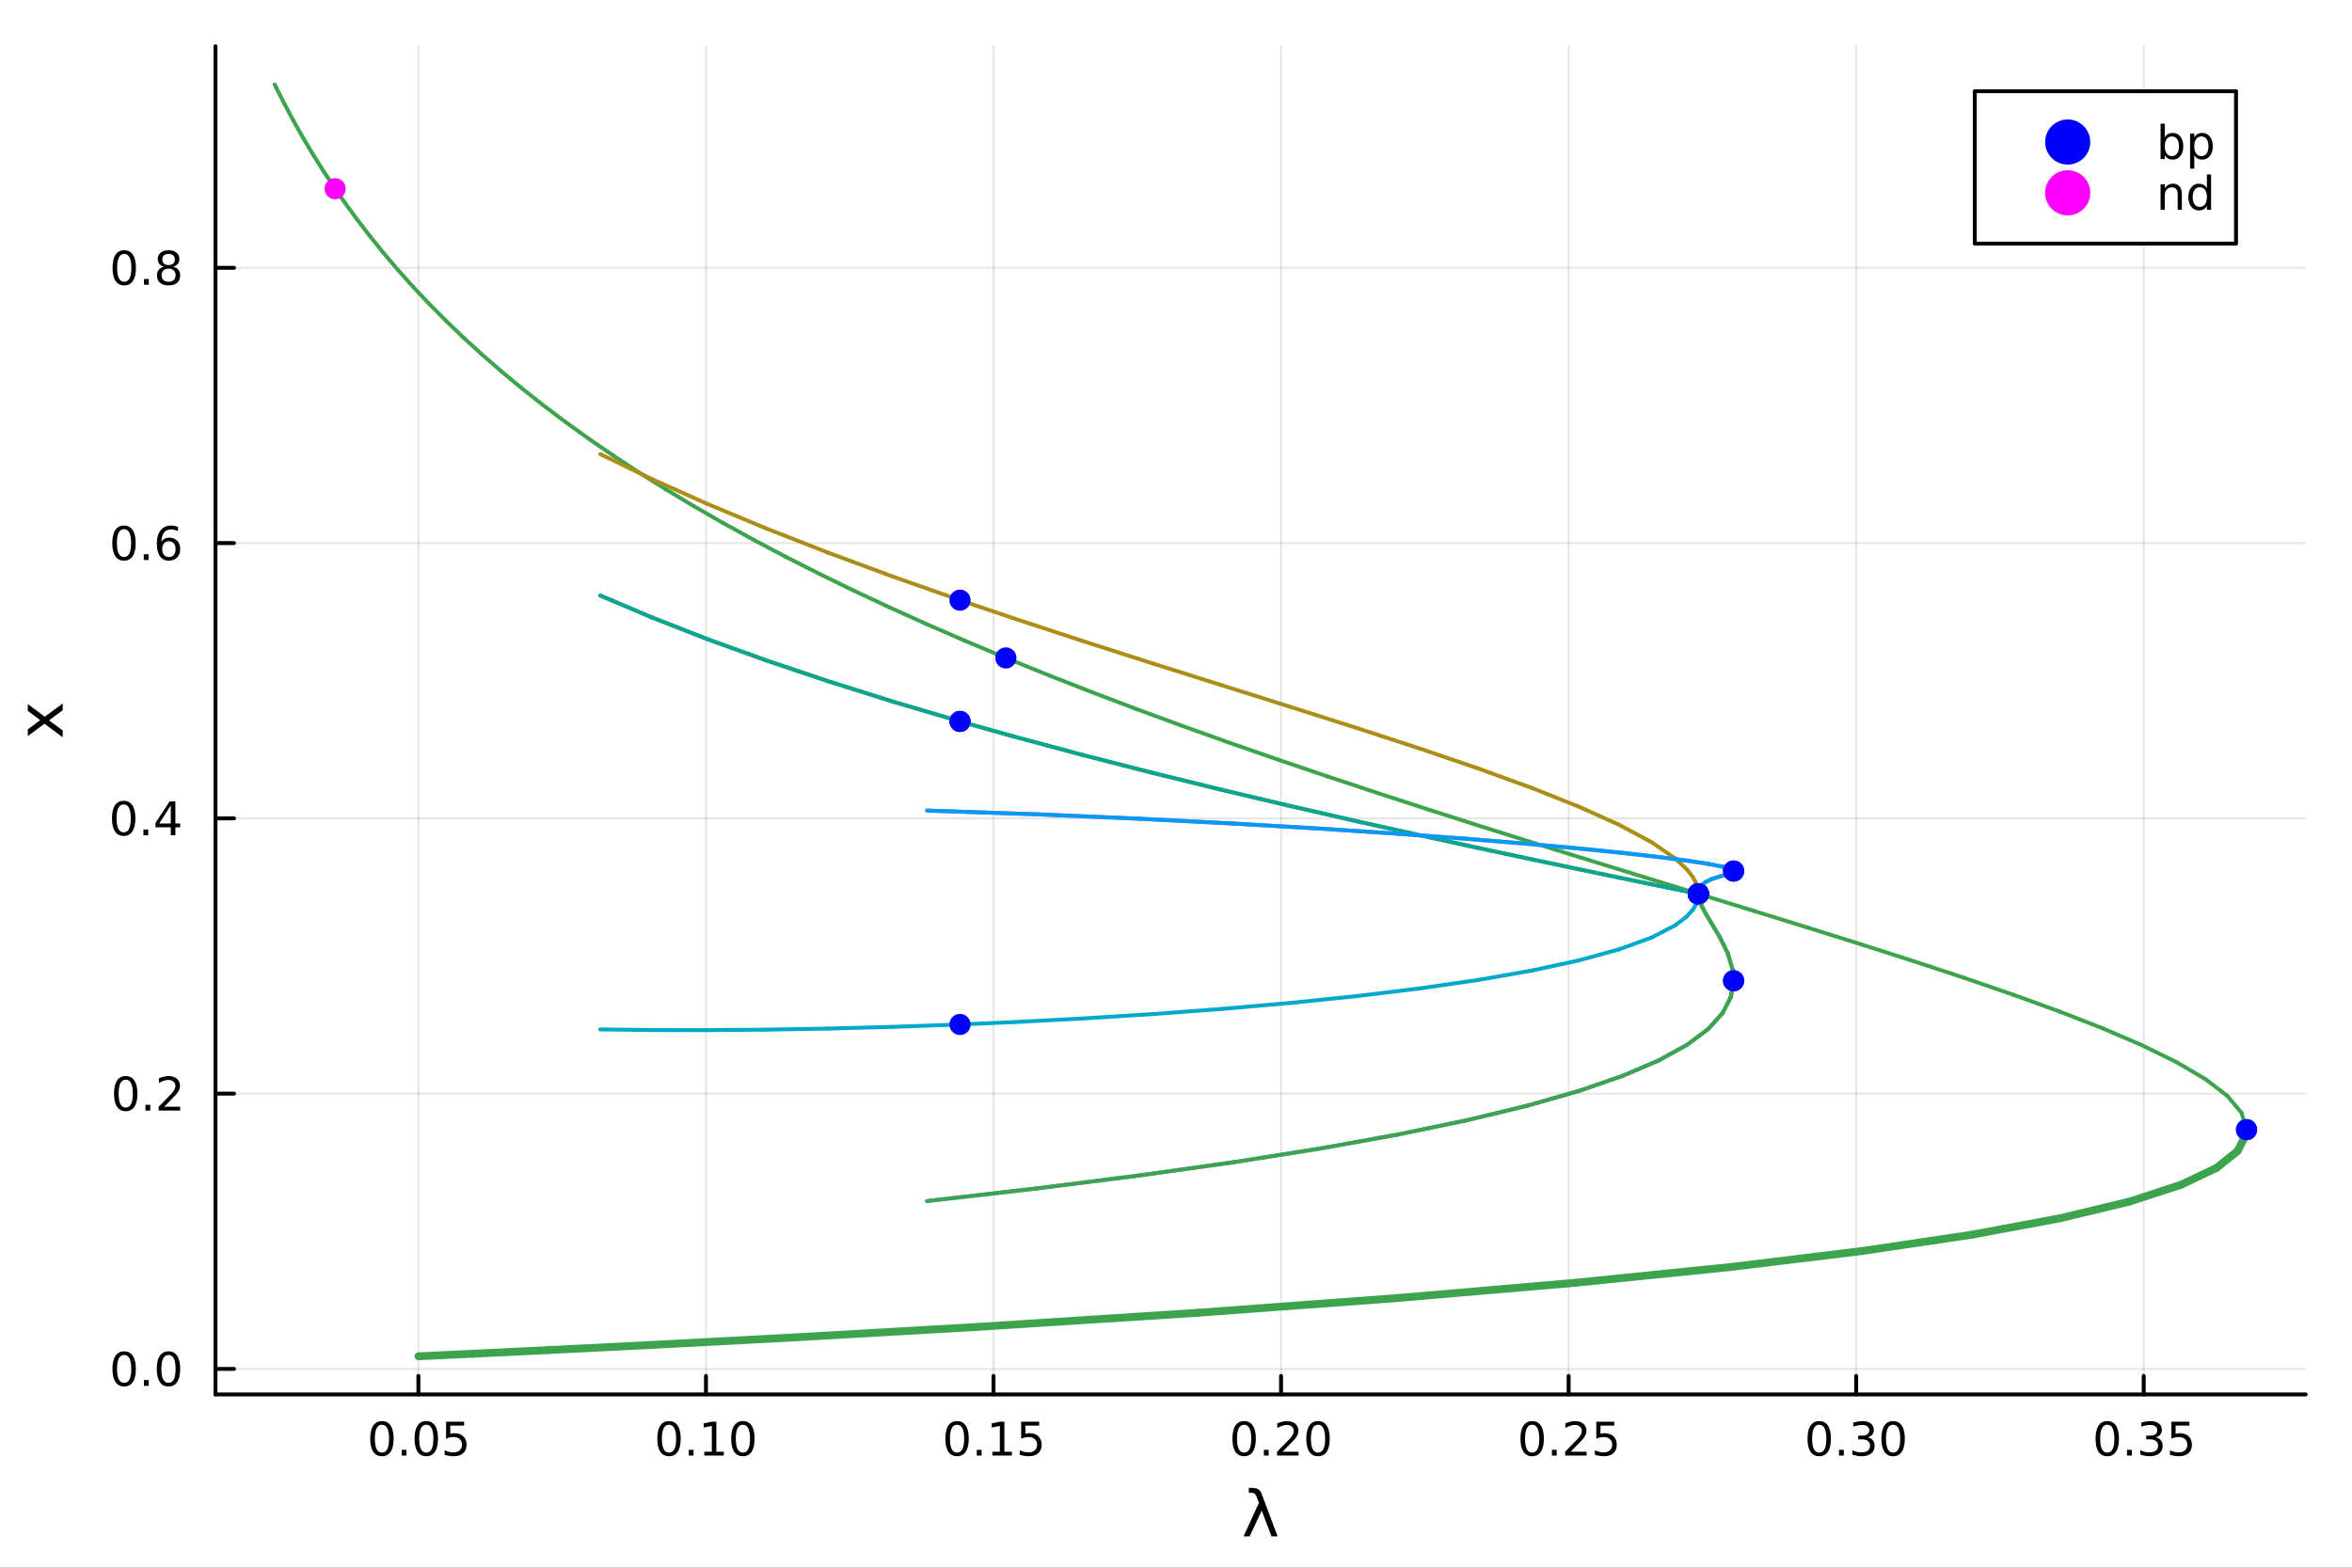 <?xml version="1.0" encoding="utf-8"?>
<svg xmlns="http://www.w3.org/2000/svg" xmlns:xlink="http://www.w3.org/1999/xlink" width="600" height="400" viewBox="0 0 2400 1600">
<rect x="0" y="0" width="2400" height="1600" fill="#333333" stroke="none"/>
<defs>
  <clipPath id="clip520">
    <rect x="0" y="0" width="2400" height="1600"/>
  </clipPath>
</defs>
<path clip-path="url(#clip520)" d="M0 1600 L2400 1600 L2400 0 L0 0  Z" fill="#ffffff" fill-rule="evenodd" fill-opacity="1"/>
<defs>
  <clipPath id="clip521">
    <rect x="480" y="0" width="1681" height="1600"/>
  </clipPath>
</defs>
<path clip-path="url(#clip520)" d="M219.866 1423.18 L2352.76 1423.18 L2352.76 47.244 L219.866 47.244  Z" fill="#ffffff" fill-rule="evenodd" fill-opacity="1"/>
<defs>
  <clipPath id="clip522">
    <rect x="219" y="47" width="2134" height="1377"/>
  </clipPath>
</defs>
<polyline clip-path="url(#clip522)" style="stroke:#000000; stroke-linecap:round; stroke-linejoin:round; stroke-width:2; stroke-opacity:0.1; fill:none" points="426.942,1423.18 426.942,47.244 "/>
<polyline clip-path="url(#clip522)" style="stroke:#000000; stroke-linecap:round; stroke-linejoin:round; stroke-width:2; stroke-opacity:0.1; fill:none" points="720.362,1423.18 720.362,47.244 "/>
<polyline clip-path="url(#clip522)" style="stroke:#000000; stroke-linecap:round; stroke-linejoin:round; stroke-width:2; stroke-opacity:0.1; fill:none" points="1013.78,1423.18 1013.78,47.244 "/>
<polyline clip-path="url(#clip522)" style="stroke:#000000; stroke-linecap:round; stroke-linejoin:round; stroke-width:2; stroke-opacity:0.1; fill:none" points="1307.2,1423.18 1307.2,47.244 "/>
<polyline clip-path="url(#clip522)" style="stroke:#000000; stroke-linecap:round; stroke-linejoin:round; stroke-width:2; stroke-opacity:0.1; fill:none" points="1600.63,1423.18 1600.63,47.244 "/>
<polyline clip-path="url(#clip522)" style="stroke:#000000; stroke-linecap:round; stroke-linejoin:round; stroke-width:2; stroke-opacity:0.1; fill:none" points="1894.05,1423.18 1894.05,47.244 "/>
<polyline clip-path="url(#clip522)" style="stroke:#000000; stroke-linecap:round; stroke-linejoin:round; stroke-width:2; stroke-opacity:0.1; fill:none" points="2187.47,1423.18 2187.47,47.244 "/>
<polyline clip-path="url(#clip522)" style="stroke:#000000; stroke-linecap:round; stroke-linejoin:round; stroke-width:2; stroke-opacity:0.1; fill:none" points="219.866,1397.11 2352.76,1397.11 "/>
<polyline clip-path="url(#clip522)" style="stroke:#000000; stroke-linecap:round; stroke-linejoin:round; stroke-width:2; stroke-opacity:0.1; fill:none" points="219.866,1116.16 2352.76,1116.16 "/>
<polyline clip-path="url(#clip522)" style="stroke:#000000; stroke-linecap:round; stroke-linejoin:round; stroke-width:2; stroke-opacity:0.1; fill:none" points="219.866,835.219 2352.76,835.219 "/>
<polyline clip-path="url(#clip522)" style="stroke:#000000; stroke-linecap:round; stroke-linejoin:round; stroke-width:2; stroke-opacity:0.1; fill:none" points="219.866,554.276 2352.76,554.276 "/>
<polyline clip-path="url(#clip522)" style="stroke:#000000; stroke-linecap:round; stroke-linejoin:round; stroke-width:2; stroke-opacity:0.1; fill:none" points="219.866,273.333 2352.76,273.333 "/>
<polyline clip-path="url(#clip520)" style="stroke:#000000; stroke-linecap:round; stroke-linejoin:round; stroke-width:4; stroke-opacity:1; fill:none" points="219.866,1423.18 2352.76,1423.18 "/>
<polyline clip-path="url(#clip520)" style="stroke:#000000; stroke-linecap:round; stroke-linejoin:round; stroke-width:4; stroke-opacity:1; fill:none" points="426.942,1423.18 426.942,1404.28 "/>
<polyline clip-path="url(#clip520)" style="stroke:#000000; stroke-linecap:round; stroke-linejoin:round; stroke-width:4; stroke-opacity:1; fill:none" points="720.362,1423.18 720.362,1404.28 "/>
<polyline clip-path="url(#clip520)" style="stroke:#000000; stroke-linecap:round; stroke-linejoin:round; stroke-width:4; stroke-opacity:1; fill:none" points="1013.78,1423.18 1013.78,1404.28 "/>
<polyline clip-path="url(#clip520)" style="stroke:#000000; stroke-linecap:round; stroke-linejoin:round; stroke-width:4; stroke-opacity:1; fill:none" points="1307.2,1423.18 1307.2,1404.28 "/>
<polyline clip-path="url(#clip520)" style="stroke:#000000; stroke-linecap:round; stroke-linejoin:round; stroke-width:4; stroke-opacity:1; fill:none" points="1600.63,1423.18 1600.63,1404.28 "/>
<polyline clip-path="url(#clip520)" style="stroke:#000000; stroke-linecap:round; stroke-linejoin:round; stroke-width:4; stroke-opacity:1; fill:none" points="1894.05,1423.18 1894.05,1404.28 "/>
<polyline clip-path="url(#clip520)" style="stroke:#000000; stroke-linecap:round; stroke-linejoin:round; stroke-width:4; stroke-opacity:1; fill:none" points="2187.47,1423.18 2187.47,1404.28 "/>
<path clip-path="url(#clip520)" d="M389.743 1454.1 Q386.132 1454.1 384.303 1457.66 Q382.497 1461.2 382.497 1468.33 Q382.497 1475.44 384.303 1479.01 Q386.132 1482.55 389.743 1482.55 Q393.377 1482.55 395.182 1479.01 Q397.011 1475.44 397.011 1468.33 Q397.011 1461.2 395.182 1457.66 Q393.377 1454.1 389.743 1454.1 M389.743 1450.39 Q395.553 1450.39 398.608 1455 Q401.687 1459.58 401.687 1468.33 Q401.687 1477.06 398.608 1481.67 Q395.553 1486.25 389.743 1486.25 Q383.932 1486.25 380.854 1481.67 Q377.798 1477.06 377.798 1468.33 Q377.798 1459.58 380.854 1455 Q383.932 1450.39 389.743 1450.39 Z" fill="#000000" fill-rule="nonzero" fill-opacity="1" /><path clip-path="url(#clip520)" d="M409.905 1479.7 L414.789 1479.7 L414.789 1485.58 L409.905 1485.58 L409.905 1479.7 Z" fill="#000000" fill-rule="nonzero" fill-opacity="1" /><path clip-path="url(#clip520)" d="M434.974 1454.1 Q431.363 1454.1 429.534 1457.66 Q427.729 1461.2 427.729 1468.33 Q427.729 1475.44 429.534 1479.01 Q431.363 1482.55 434.974 1482.55 Q438.608 1482.55 440.414 1479.01 Q442.242 1475.44 442.242 1468.33 Q442.242 1461.2 440.414 1457.66 Q438.608 1454.1 434.974 1454.1 M434.974 1450.39 Q440.784 1450.39 443.84 1455 Q446.918 1459.58 446.918 1468.33 Q446.918 1477.06 443.84 1481.67 Q440.784 1486.25 434.974 1486.25 Q429.164 1486.25 426.085 1481.67 Q423.03 1477.06 423.03 1468.33 Q423.03 1459.58 426.085 1455 Q429.164 1450.39 434.974 1450.39 Z" fill="#000000" fill-rule="nonzero" fill-opacity="1" /><path clip-path="url(#clip520)" d="M455.182 1451.02 L473.539 1451.02 L473.539 1454.96 L459.465 1454.96 L459.465 1463.43 Q460.483 1463.08 461.502 1462.92 Q462.52 1462.73 463.539 1462.73 Q469.326 1462.73 472.705 1465.9 Q476.085 1469.08 476.085 1474.49 Q476.085 1480.07 472.613 1483.17 Q469.14 1486.25 462.821 1486.25 Q460.645 1486.25 458.377 1485.88 Q456.131 1485.51 453.724 1484.77 L453.724 1480.07 Q455.807 1481.2 458.029 1481.76 Q460.252 1482.32 462.728 1482.32 Q466.733 1482.32 469.071 1480.21 Q471.409 1478.1 471.409 1474.49 Q471.409 1470.88 469.071 1468.77 Q466.733 1466.67 462.728 1466.67 Q460.853 1466.67 458.978 1467.08 Q457.127 1467.5 455.182 1468.38 L455.182 1451.02 Z" fill="#000000" fill-rule="nonzero" fill-opacity="1" /><path clip-path="url(#clip520)" d="M682.666 1454.1 Q679.055 1454.1 677.226 1457.66 Q675.421 1461.2 675.421 1468.33 Q675.421 1475.44 677.226 1479.01 Q679.055 1482.55 682.666 1482.55 Q686.3 1482.55 688.106 1479.01 Q689.934 1475.44 689.934 1468.33 Q689.934 1461.2 688.106 1457.66 Q686.3 1454.1 682.666 1454.1 M682.666 1450.39 Q688.476 1450.39 691.532 1455 Q694.61 1459.58 694.61 1468.33 Q694.61 1477.06 691.532 1481.67 Q688.476 1486.25 682.666 1486.25 Q676.856 1486.25 673.777 1481.67 Q670.722 1477.06 670.722 1468.33 Q670.722 1459.58 673.777 1455 Q676.856 1450.39 682.666 1450.39 Z" fill="#000000" fill-rule="nonzero" fill-opacity="1" /><path clip-path="url(#clip520)" d="M702.828 1479.7 L707.712 1479.7 L707.712 1485.58 L702.828 1485.58 L702.828 1479.7 Z" fill="#000000" fill-rule="nonzero" fill-opacity="1" /><path clip-path="url(#clip520)" d="M718.707 1481.64 L726.346 1481.64 L726.346 1455.28 L718.036 1456.95 L718.036 1452.69 L726.3 1451.02 L730.976 1451.02 L730.976 1481.64 L738.615 1481.64 L738.615 1485.58 L718.707 1485.58 L718.707 1481.64 Z" fill="#000000" fill-rule="nonzero" fill-opacity="1" /><path clip-path="url(#clip520)" d="M758.059 1454.1 Q754.448 1454.1 752.619 1457.66 Q750.814 1461.2 750.814 1468.33 Q750.814 1475.44 752.619 1479.01 Q754.448 1482.55 758.059 1482.55 Q761.693 1482.55 763.499 1479.01 Q765.327 1475.44 765.327 1468.33 Q765.327 1461.2 763.499 1457.66 Q761.693 1454.1 758.059 1454.1 M758.059 1450.39 Q763.869 1450.39 766.925 1455 Q770.003 1459.58 770.003 1468.33 Q770.003 1477.06 766.925 1481.67 Q763.869 1486.25 758.059 1486.25 Q752.249 1486.25 749.17 1481.67 Q746.115 1477.06 746.115 1468.33 Q746.115 1459.58 749.17 1455 Q752.249 1450.39 758.059 1450.39 Z" fill="#000000" fill-rule="nonzero" fill-opacity="1" /><path clip-path="url(#clip520)" d="M976.584 1454.1 Q972.973 1454.1 971.145 1457.66 Q969.339 1461.2 969.339 1468.33 Q969.339 1475.44 971.145 1479.01 Q972.973 1482.55 976.584 1482.55 Q980.219 1482.55 982.024 1479.01 Q983.853 1475.44 983.853 1468.33 Q983.853 1461.2 982.024 1457.66 Q980.219 1454.1 976.584 1454.1 M976.584 1450.39 Q982.395 1450.39 985.45 1455 Q988.529 1459.58 988.529 1468.33 Q988.529 1477.06 985.45 1481.67 Q982.395 1486.25 976.584 1486.25 Q970.774 1486.25 967.696 1481.67 Q964.64 1477.06 964.64 1468.33 Q964.64 1459.58 967.696 1455 Q970.774 1450.39 976.584 1450.39 Z" fill="#000000" fill-rule="nonzero" fill-opacity="1" /><path clip-path="url(#clip520)" d="M996.746 1479.7 L1001.63 1479.7 L1001.63 1485.58 L996.746 1485.58 L996.746 1479.7 Z" fill="#000000" fill-rule="nonzero" fill-opacity="1" /><path clip-path="url(#clip520)" d="M1012.63 1481.64 L1020.26 1481.64 L1020.26 1455.28 L1011.95 1456.95 L1011.95 1452.69 L1020.22 1451.02 L1024.89 1451.02 L1024.89 1481.64 L1032.53 1481.64 L1032.53 1485.58 L1012.63 1485.58 L1012.63 1481.64 Z" fill="#000000" fill-rule="nonzero" fill-opacity="1" /><path clip-path="url(#clip520)" d="M1042.02 1451.02 L1060.38 1451.02 L1060.38 1454.96 L1046.31 1454.96 L1046.31 1463.43 Q1047.32 1463.08 1048.34 1462.92 Q1049.36 1462.73 1050.38 1462.73 Q1056.17 1462.73 1059.55 1465.9 Q1062.93 1469.08 1062.93 1474.49 Q1062.93 1480.07 1059.45 1483.17 Q1055.98 1486.25 1049.66 1486.25 Q1047.49 1486.25 1045.22 1485.88 Q1042.97 1485.51 1040.57 1484.77 L1040.57 1480.07 Q1042.65 1481.2 1044.87 1481.76 Q1047.09 1482.32 1049.57 1482.32 Q1053.57 1482.32 1055.91 1480.21 Q1058.25 1478.1 1058.25 1474.49 Q1058.25 1470.88 1055.91 1468.77 Q1053.57 1466.67 1049.57 1466.67 Q1047.7 1466.67 1045.82 1467.08 Q1043.97 1467.5 1042.02 1468.38 L1042.02 1451.02 Z" fill="#000000" fill-rule="nonzero" fill-opacity="1" /><path clip-path="url(#clip520)" d="M1269.51 1454.1 Q1265.9 1454.1 1264.07 1457.66 Q1262.26 1461.2 1262.26 1468.33 Q1262.26 1475.44 1264.07 1479.01 Q1265.9 1482.55 1269.51 1482.55 Q1273.14 1482.55 1274.95 1479.01 Q1276.78 1475.44 1276.78 1468.33 Q1276.78 1461.2 1274.95 1457.66 Q1273.14 1454.1 1269.51 1454.1 M1269.51 1450.39 Q1275.32 1450.39 1278.37 1455 Q1281.45 1459.58 1281.45 1468.33 Q1281.45 1477.06 1278.37 1481.67 Q1275.32 1486.25 1269.51 1486.25 Q1263.7 1486.25 1260.62 1481.67 Q1257.56 1477.06 1257.56 1468.33 Q1257.56 1459.58 1260.62 1455 Q1263.7 1450.39 1269.51 1450.39 Z" fill="#000000" fill-rule="nonzero" fill-opacity="1" /><path clip-path="url(#clip520)" d="M1289.67 1479.7 L1294.55 1479.7 L1294.55 1485.58 L1289.67 1485.58 L1289.67 1479.7 Z" fill="#000000" fill-rule="nonzero" fill-opacity="1" /><path clip-path="url(#clip520)" d="M1308.77 1481.64 L1325.09 1481.64 L1325.09 1485.58 L1303.14 1485.58 L1303.14 1481.64 Q1305.8 1478.89 1310.39 1474.26 Q1314.99 1469.61 1316.17 1468.27 Q1318.42 1465.74 1319.3 1464.01 Q1320.2 1462.25 1320.2 1460.56 Q1320.2 1457.8 1318.26 1456.07 Q1316.34 1454.33 1313.23 1454.33 Q1311.04 1454.33 1308.58 1455.09 Q1306.15 1455.86 1303.37 1457.41 L1303.37 1452.69 Q1306.2 1451.55 1308.65 1450.97 Q1311.1 1450.39 1313.14 1450.39 Q1318.51 1450.39 1321.71 1453.08 Q1324.9 1455.77 1324.9 1460.26 Q1324.9 1462.39 1324.09 1464.31 Q1323.3 1466.2 1321.2 1468.8 Q1320.62 1469.47 1317.52 1472.69 Q1314.41 1475.88 1308.77 1481.64 Z" fill="#000000" fill-rule="nonzero" fill-opacity="1" /><path clip-path="url(#clip520)" d="M1344.9 1454.1 Q1341.29 1454.1 1339.46 1457.66 Q1337.66 1461.2 1337.66 1468.33 Q1337.66 1475.44 1339.46 1479.01 Q1341.29 1482.55 1344.9 1482.55 Q1348.54 1482.55 1350.34 1479.01 Q1352.17 1475.44 1352.17 1468.33 Q1352.17 1461.2 1350.34 1457.66 Q1348.54 1454.1 1344.9 1454.1 M1344.9 1450.39 Q1350.71 1450.39 1353.77 1455 Q1356.85 1459.58 1356.85 1468.33 Q1356.85 1477.06 1353.77 1481.67 Q1350.71 1486.25 1344.9 1486.25 Q1339.09 1486.25 1336.01 1481.67 Q1332.96 1477.06 1332.96 1468.33 Q1332.96 1459.58 1336.01 1455 Q1339.09 1450.39 1344.9 1450.39 Z" fill="#000000" fill-rule="nonzero" fill-opacity="1" /><path clip-path="url(#clip520)" d="M1563.43 1454.1 Q1559.82 1454.1 1557.99 1457.66 Q1556.18 1461.2 1556.18 1468.33 Q1556.18 1475.44 1557.99 1479.01 Q1559.82 1482.55 1563.43 1482.55 Q1567.06 1482.55 1568.87 1479.01 Q1570.69 1475.44 1570.69 1468.33 Q1570.69 1461.2 1568.87 1457.66 Q1567.06 1454.1 1563.43 1454.1 M1563.43 1450.39 Q1569.24 1450.39 1572.29 1455 Q1575.37 1459.58 1575.37 1468.33 Q1575.37 1477.06 1572.29 1481.67 Q1569.24 1486.25 1563.43 1486.25 Q1557.62 1486.25 1554.54 1481.67 Q1551.48 1477.06 1551.48 1468.33 Q1551.48 1459.58 1554.54 1455 Q1557.62 1450.39 1563.43 1450.39 Z" fill="#000000" fill-rule="nonzero" fill-opacity="1" /><path clip-path="url(#clip520)" d="M1583.59 1479.7 L1588.47 1479.7 L1588.47 1485.58 L1583.59 1485.58 L1583.59 1479.7 Z" fill="#000000" fill-rule="nonzero" fill-opacity="1" /><path clip-path="url(#clip520)" d="M1602.69 1481.64 L1619 1481.64 L1619 1485.58 L1597.06 1485.58 L1597.06 1481.64 Q1599.72 1478.89 1604.31 1474.26 Q1608.91 1469.61 1610.09 1468.27 Q1612.34 1465.74 1613.22 1464.01 Q1614.12 1462.25 1614.12 1460.56 Q1614.12 1457.8 1612.18 1456.07 Q1610.25 1454.33 1607.15 1454.33 Q1604.95 1454.33 1602.5 1455.09 Q1600.07 1455.86 1597.29 1457.41 L1597.29 1452.69 Q1600.12 1451.55 1602.57 1450.97 Q1605.02 1450.39 1607.06 1450.39 Q1612.43 1450.39 1615.63 1453.08 Q1618.82 1455.77 1618.82 1460.26 Q1618.82 1462.39 1618.01 1464.31 Q1617.22 1466.2 1615.12 1468.8 Q1614.54 1469.47 1611.44 1472.69 Q1608.33 1475.88 1602.69 1481.64 Z" fill="#000000" fill-rule="nonzero" fill-opacity="1" /><path clip-path="url(#clip520)" d="M1628.87 1451.02 L1647.22 1451.02 L1647.22 1454.96 L1633.15 1454.96 L1633.15 1463.43 Q1634.17 1463.08 1635.19 1462.92 Q1636.2 1462.73 1637.22 1462.73 Q1643.01 1462.73 1646.39 1465.9 Q1649.77 1469.08 1649.77 1474.49 Q1649.77 1480.07 1646.3 1483.17 Q1642.82 1486.25 1636.5 1486.25 Q1634.33 1486.25 1632.06 1485.88 Q1629.81 1485.51 1627.41 1484.77 L1627.41 1480.07 Q1629.49 1481.2 1631.71 1481.76 Q1633.94 1482.32 1636.41 1482.32 Q1640.42 1482.32 1642.75 1480.21 Q1645.09 1478.1 1645.09 1474.49 Q1645.09 1470.88 1642.75 1468.77 Q1640.42 1466.67 1636.41 1466.67 Q1634.54 1466.67 1632.66 1467.08 Q1630.81 1467.5 1628.87 1468.38 L1628.87 1451.02 Z" fill="#000000" fill-rule="nonzero" fill-opacity="1" /><path clip-path="url(#clip520)" d="M1856.35 1454.1 Q1852.74 1454.1 1850.91 1457.66 Q1849.1 1461.2 1849.1 1468.33 Q1849.1 1475.44 1850.91 1479.01 Q1852.74 1482.55 1856.35 1482.55 Q1859.98 1482.55 1861.79 1479.01 Q1863.62 1475.44 1863.62 1468.33 Q1863.62 1461.2 1861.79 1457.66 Q1859.98 1454.1 1856.35 1454.1 M1856.35 1450.39 Q1862.16 1450.39 1865.22 1455 Q1868.29 1459.58 1868.29 1468.33 Q1868.29 1477.06 1865.22 1481.67 Q1862.16 1486.25 1856.35 1486.25 Q1850.54 1486.25 1847.46 1481.67 Q1844.41 1477.06 1844.41 1468.33 Q1844.41 1459.58 1847.46 1455 Q1850.54 1450.39 1856.35 1450.39 Z" fill="#000000" fill-rule="nonzero" fill-opacity="1" /><path clip-path="url(#clip520)" d="M1876.51 1479.7 L1881.4 1479.7 L1881.4 1485.58 L1876.51 1485.58 L1876.51 1479.7 Z" fill="#000000" fill-rule="nonzero" fill-opacity="1" /><path clip-path="url(#clip520)" d="M1905.75 1466.95 Q1909.1 1467.66 1910.98 1469.93 Q1912.88 1472.2 1912.88 1475.53 Q1912.88 1480.65 1909.36 1483.45 Q1905.84 1486.25 1899.36 1486.25 Q1897.18 1486.25 1894.87 1485.81 Q1892.58 1485.39 1890.12 1484.54 L1890.12 1480.02 Q1892.07 1481.16 1894.38 1481.74 Q1896.7 1482.32 1899.22 1482.32 Q1903.62 1482.32 1905.91 1480.58 Q1908.22 1478.84 1908.22 1475.53 Q1908.22 1472.48 1906.07 1470.77 Q1903.94 1469.03 1900.12 1469.03 L1896.09 1469.03 L1896.09 1465.19 L1900.31 1465.19 Q1903.76 1465.19 1905.59 1463.82 Q1907.41 1462.43 1907.41 1459.84 Q1907.41 1457.18 1905.52 1455.77 Q1903.64 1454.33 1900.12 1454.33 Q1898.2 1454.33 1896 1454.75 Q1893.8 1455.16 1891.16 1456.04 L1891.16 1451.88 Q1893.83 1451.14 1896.14 1450.77 Q1898.48 1450.39 1900.54 1450.39 Q1905.86 1450.39 1908.97 1452.83 Q1912.07 1455.23 1912.07 1459.35 Q1912.07 1462.22 1910.42 1464.21 Q1908.78 1466.18 1905.75 1466.95 Z" fill="#000000" fill-rule="nonzero" fill-opacity="1" /><path clip-path="url(#clip520)" d="M1931.74 1454.1 Q1928.13 1454.1 1926.3 1457.66 Q1924.5 1461.2 1924.5 1468.33 Q1924.5 1475.44 1926.3 1479.01 Q1928.13 1482.55 1931.74 1482.55 Q1935.38 1482.55 1937.18 1479.01 Q1939.01 1475.44 1939.01 1468.33 Q1939.01 1461.2 1937.18 1457.66 Q1935.38 1454.1 1931.74 1454.1 M1931.74 1450.39 Q1937.55 1450.39 1940.61 1455 Q1943.69 1459.58 1943.69 1468.33 Q1943.69 1477.06 1940.61 1481.67 Q1937.55 1486.25 1931.74 1486.25 Q1925.93 1486.25 1922.85 1481.67 Q1919.8 1477.06 1919.8 1468.33 Q1919.8 1459.58 1922.85 1455 Q1925.93 1450.39 1931.74 1450.39 Z" fill="#000000" fill-rule="nonzero" fill-opacity="1" /><path clip-path="url(#clip520)" d="M2150.27 1454.1 Q2146.66 1454.1 2144.83 1457.66 Q2143.02 1461.2 2143.02 1468.33 Q2143.02 1475.44 2144.83 1479.01 Q2146.66 1482.55 2150.27 1482.55 Q2153.9 1482.55 2155.71 1479.01 Q2157.54 1475.44 2157.54 1468.33 Q2157.54 1461.2 2155.71 1457.66 Q2153.9 1454.1 2150.27 1454.1 M2150.27 1450.39 Q2156.08 1450.39 2159.13 1455 Q2162.21 1459.58 2162.21 1468.33 Q2162.21 1477.06 2159.13 1481.67 Q2156.08 1486.25 2150.27 1486.25 Q2144.46 1486.25 2141.38 1481.67 Q2138.32 1477.06 2138.32 1468.33 Q2138.32 1459.58 2141.38 1455 Q2144.46 1450.39 2150.27 1450.39 Z" fill="#000000" fill-rule="nonzero" fill-opacity="1" /><path clip-path="url(#clip520)" d="M2170.43 1479.7 L2175.31 1479.7 L2175.31 1485.58 L2170.43 1485.58 L2170.43 1479.7 Z" fill="#000000" fill-rule="nonzero" fill-opacity="1" /><path clip-path="url(#clip520)" d="M2199.67 1466.95 Q2203.02 1467.66 2204.9 1469.93 Q2206.8 1472.2 2206.8 1475.53 Q2206.8 1480.65 2203.28 1483.45 Q2199.76 1486.25 2193.28 1486.25 Q2191.1 1486.25 2188.79 1485.81 Q2186.49 1485.39 2184.04 1484.54 L2184.04 1480.02 Q2185.99 1481.16 2188.3 1481.74 Q2190.62 1482.32 2193.14 1482.32 Q2197.54 1482.32 2199.83 1480.58 Q2202.14 1478.84 2202.14 1475.53 Q2202.14 1472.48 2199.99 1470.77 Q2197.86 1469.03 2194.04 1469.03 L2190.01 1469.03 L2190.01 1465.19 L2194.23 1465.19 Q2197.68 1465.19 2199.5 1463.82 Q2201.33 1462.43 2201.33 1459.84 Q2201.33 1457.18 2199.43 1455.77 Q2197.56 1454.33 2194.04 1454.33 Q2192.12 1454.33 2189.92 1454.75 Q2187.72 1455.16 2185.08 1456.04 L2185.08 1451.88 Q2187.74 1451.14 2190.06 1450.77 Q2192.4 1450.39 2194.46 1450.39 Q2199.78 1450.39 2202.88 1452.83 Q2205.99 1455.23 2205.99 1459.35 Q2205.99 1462.22 2204.34 1464.21 Q2202.7 1466.18 2199.67 1466.95 Z" fill="#000000" fill-rule="nonzero" fill-opacity="1" /><path clip-path="url(#clip520)" d="M2215.71 1451.02 L2234.06 1451.02 L2234.06 1454.96 L2219.99 1454.96 L2219.99 1463.43 Q2221.01 1463.08 2222.03 1462.92 Q2223.05 1462.73 2224.06 1462.73 Q2229.85 1462.73 2233.23 1465.9 Q2236.61 1469.08 2236.61 1474.49 Q2236.61 1480.07 2233.14 1483.17 Q2229.67 1486.25 2223.35 1486.25 Q2221.17 1486.25 2218.9 1485.88 Q2216.66 1485.51 2214.25 1484.77 L2214.25 1480.07 Q2216.33 1481.2 2218.55 1481.76 Q2220.78 1482.32 2223.25 1482.32 Q2227.26 1482.32 2229.6 1480.21 Q2231.93 1478.1 2231.93 1474.49 Q2231.93 1470.88 2229.6 1468.77 Q2227.26 1466.67 2223.25 1466.67 Q2221.38 1466.67 2219.5 1467.08 Q2217.65 1467.5 2215.71 1468.38 L2215.71 1451.02 Z" fill="#000000" fill-rule="nonzero" fill-opacity="1" /><path clip-path="url(#clip520)" d="M1287.2 1524.09 L1303.66 1568.04 L1297.45 1568.04 L1287.46 1541.69 L1275.17 1568.04 L1268.96 1568.04 L1284.59 1533.86 L1282.24 1527.56 Q1280.74 1523.55 1277.34 1523.55 L1274.28 1523.55 L1274.28 1518.52 L1278 1518.58 Q1285.2 1518.68 1287.2 1524.09 Z" fill="#000000" fill-rule="nonzero" fill-opacity="1" /><polyline clip-path="url(#clip520)" style="stroke:#000000; stroke-linecap:round; stroke-linejoin:round; stroke-width:4; stroke-opacity:1; fill:none" points="219.866,1423.18 219.866,47.244 "/>
<polyline clip-path="url(#clip520)" style="stroke:#000000; stroke-linecap:round; stroke-linejoin:round; stroke-width:4; stroke-opacity:1; fill:none" points="219.866,1397.11 238.764,1397.11 "/>
<polyline clip-path="url(#clip520)" style="stroke:#000000; stroke-linecap:round; stroke-linejoin:round; stroke-width:4; stroke-opacity:1; fill:none" points="219.866,1116.16 238.764,1116.16 "/>
<polyline clip-path="url(#clip520)" style="stroke:#000000; stroke-linecap:round; stroke-linejoin:round; stroke-width:4; stroke-opacity:1; fill:none" points="219.866,835.219 238.764,835.219 "/>
<polyline clip-path="url(#clip520)" style="stroke:#000000; stroke-linecap:round; stroke-linejoin:round; stroke-width:4; stroke-opacity:1; fill:none" points="219.866,554.276 238.764,554.276 "/>
<polyline clip-path="url(#clip520)" style="stroke:#000000; stroke-linecap:round; stroke-linejoin:round; stroke-width:4; stroke-opacity:1; fill:none" points="219.866,273.333 238.764,273.333 "/>
<path clip-path="url(#clip520)" d="M126.691 1382.9 Q123.08 1382.9 121.251 1386.47 Q119.445 1390.01 119.445 1397.14 Q119.445 1404.25 121.251 1407.81 Q123.08 1411.35 126.691 1411.35 Q130.325 1411.35 132.13 1407.81 Q133.959 1404.25 133.959 1397.14 Q133.959 1390.01 132.13 1386.47 Q130.325 1382.9 126.691 1382.9 M126.691 1379.2 Q132.501 1379.2 135.556 1383.81 Q138.635 1388.39 138.635 1397.14 Q138.635 1405.87 135.556 1410.47 Q132.501 1415.06 126.691 1415.06 Q120.88 1415.06 117.802 1410.47 Q114.746 1405.87 114.746 1397.14 Q114.746 1388.39 117.802 1383.81 Q120.88 1379.2 126.691 1379.2 Z" fill="#000000" fill-rule="nonzero" fill-opacity="1" /><path clip-path="url(#clip520)" d="M146.853 1408.51 L151.737 1408.51 L151.737 1414.39 L146.853 1414.39 L146.853 1408.51 Z" fill="#000000" fill-rule="nonzero" fill-opacity="1" /><path clip-path="url(#clip520)" d="M171.922 1382.9 Q168.311 1382.9 166.482 1386.47 Q164.677 1390.01 164.677 1397.14 Q164.677 1404.25 166.482 1407.81 Q168.311 1411.35 171.922 1411.35 Q175.556 1411.35 177.362 1407.81 Q179.19 1404.25 179.19 1397.14 Q179.19 1390.01 177.362 1386.47 Q175.556 1382.9 171.922 1382.9 M171.922 1379.2 Q177.732 1379.2 180.788 1383.81 Q183.866 1388.39 183.866 1397.14 Q183.866 1405.87 180.788 1410.47 Q177.732 1415.06 171.922 1415.06 Q166.112 1415.06 163.033 1410.47 Q159.978 1405.87 159.978 1397.14 Q159.978 1388.39 163.033 1383.81 Q166.112 1379.2 171.922 1379.2 Z" fill="#000000" fill-rule="nonzero" fill-opacity="1" /><path clip-path="url(#clip520)" d="M128.288 1101.96 Q124.677 1101.96 122.848 1105.53 Q121.043 1109.07 121.043 1116.2 Q121.043 1123.3 122.848 1126.87 Q124.677 1130.41 128.288 1130.41 Q131.922 1130.41 133.728 1126.87 Q135.556 1123.3 135.556 1116.2 Q135.556 1109.07 133.728 1105.53 Q131.922 1101.96 128.288 1101.96 M128.288 1098.26 Q134.098 1098.26 137.154 1102.86 Q140.232 1107.45 140.232 1116.2 Q140.232 1124.92 137.154 1129.53 Q134.098 1134.11 128.288 1134.11 Q122.478 1134.11 119.399 1129.53 Q116.343 1124.92 116.343 1116.2 Q116.343 1107.45 119.399 1102.86 Q122.478 1098.26 128.288 1098.26 Z" fill="#000000" fill-rule="nonzero" fill-opacity="1" /><path clip-path="url(#clip520)" d="M148.45 1127.56 L153.334 1127.56 L153.334 1133.44 L148.45 1133.44 L148.45 1127.56 Z" fill="#000000" fill-rule="nonzero" fill-opacity="1" /><path clip-path="url(#clip520)" d="M167.547 1129.51 L183.866 1129.51 L183.866 1133.44 L161.922 1133.44 L161.922 1129.51 Q164.584 1126.75 169.167 1122.12 Q173.774 1117.47 174.954 1116.13 Q177.2 1113.6 178.079 1111.87 Q178.982 1110.11 178.982 1108.42 Q178.982 1105.66 177.038 1103.93 Q175.116 1102.19 172.014 1102.19 Q169.815 1102.19 167.362 1102.96 Q164.931 1103.72 162.153 1105.27 L162.153 1100.55 Q164.977 1099.41 167.431 1098.84 Q169.885 1098.26 171.922 1098.26 Q177.292 1098.26 180.487 1100.94 Q183.681 1103.63 183.681 1108.12 Q183.681 1110.25 182.871 1112.17 Q182.084 1114.07 179.977 1116.66 Q179.399 1117.33 176.297 1120.55 Q173.195 1123.74 167.547 1129.51 Z" fill="#000000" fill-rule="nonzero" fill-opacity="1" /><path clip-path="url(#clip520)" d="M126.205 821.018 Q122.593 821.018 120.765 824.583 Q118.959 828.125 118.959 835.254 Q118.959 842.361 120.765 845.925 Q122.593 849.467 126.205 849.467 Q129.839 849.467 131.644 845.925 Q133.473 842.361 133.473 835.254 Q133.473 828.125 131.644 824.583 Q129.839 821.018 126.205 821.018 M126.205 817.314 Q132.015 817.314 135.07 821.921 Q138.149 826.504 138.149 835.254 Q138.149 843.981 135.07 848.587 Q132.015 853.171 126.205 853.171 Q120.394 853.171 117.316 848.587 Q114.26 843.981 114.26 835.254 Q114.26 826.504 117.316 821.921 Q120.394 817.314 126.205 817.314 Z" fill="#000000" fill-rule="nonzero" fill-opacity="1" /><path clip-path="url(#clip520)" d="M146.366 846.62 L151.251 846.62 L151.251 852.499 L146.366 852.499 L146.366 846.62 Z" fill="#000000" fill-rule="nonzero" fill-opacity="1" /><path clip-path="url(#clip520)" d="M174.283 822.014 L162.477 840.462 L174.283 840.462 L174.283 822.014 M173.056 817.939 L178.936 817.939 L178.936 840.462 L183.866 840.462 L183.866 844.351 L178.936 844.351 L178.936 852.499 L174.283 852.499 L174.283 844.351 L158.681 844.351 L158.681 839.837 L173.056 817.939 Z" fill="#000000" fill-rule="nonzero" fill-opacity="1" /><path clip-path="url(#clip520)" d="M126.529 540.075 Q122.918 540.075 121.089 543.64 Q119.283 547.181 119.283 554.311 Q119.283 561.418 121.089 564.982 Q122.918 568.524 126.529 568.524 Q130.163 568.524 131.968 564.982 Q133.797 561.418 133.797 554.311 Q133.797 547.181 131.968 543.64 Q130.163 540.075 126.529 540.075 M126.529 536.371 Q132.339 536.371 135.394 540.978 Q138.473 545.561 138.473 554.311 Q138.473 563.038 135.394 567.644 Q132.339 572.228 126.529 572.228 Q120.718 572.228 117.64 567.644 Q114.584 563.038 114.584 554.311 Q114.584 545.561 117.64 540.978 Q120.718 536.371 126.529 536.371 Z" fill="#000000" fill-rule="nonzero" fill-opacity="1" /><path clip-path="url(#clip520)" d="M146.691 565.677 L151.575 565.677 L151.575 571.556 L146.691 571.556 L146.691 565.677 Z" fill="#000000" fill-rule="nonzero" fill-opacity="1" /><path clip-path="url(#clip520)" d="M172.339 552.413 Q169.19 552.413 167.339 554.566 Q165.51 556.718 165.51 560.468 Q165.51 564.195 167.339 566.371 Q169.19 568.524 172.339 568.524 Q175.487 568.524 177.315 566.371 Q179.167 564.195 179.167 560.468 Q179.167 556.718 177.315 554.566 Q175.487 552.413 172.339 552.413 M181.621 537.76 L181.621 542.019 Q179.862 541.186 178.056 540.746 Q176.274 540.307 174.514 540.307 Q169.885 540.307 167.431 543.432 Q165.001 546.556 164.653 552.876 Q166.019 550.862 168.079 549.797 Q170.139 548.709 172.616 548.709 Q177.825 548.709 180.834 551.881 Q183.866 555.029 183.866 560.468 Q183.866 565.793 180.718 569.01 Q177.57 572.228 172.339 572.228 Q166.343 572.228 163.172 567.644 Q160.001 563.038 160.001 554.311 Q160.001 546.117 163.89 541.256 Q167.778 536.371 174.329 536.371 Q176.089 536.371 177.871 536.719 Q179.676 537.066 181.621 537.76 Z" fill="#000000" fill-rule="nonzero" fill-opacity="1" /><path clip-path="url(#clip520)" d="M126.783 259.132 Q123.172 259.132 121.343 262.697 Q119.538 266.238 119.538 273.368 Q119.538 280.474 121.343 284.039 Q123.172 287.581 126.783 287.581 Q130.417 287.581 132.223 284.039 Q134.052 280.474 134.052 273.368 Q134.052 266.238 132.223 262.697 Q130.417 259.132 126.783 259.132 M126.783 255.428 Q132.593 255.428 135.649 260.035 Q138.728 264.618 138.728 273.368 Q138.728 282.095 135.649 286.701 Q132.593 291.285 126.783 291.285 Q120.973 291.285 117.894 286.701 Q114.839 282.095 114.839 273.368 Q114.839 264.618 117.894 260.035 Q120.973 255.428 126.783 255.428 Z" fill="#000000" fill-rule="nonzero" fill-opacity="1" /><path clip-path="url(#clip520)" d="M146.945 284.734 L151.829 284.734 L151.829 290.613 L146.945 290.613 L146.945 284.734 Z" fill="#000000" fill-rule="nonzero" fill-opacity="1" /><path clip-path="url(#clip520)" d="M172.014 274.201 Q168.681 274.201 166.76 275.984 Q164.862 277.766 164.862 280.891 Q164.862 284.016 166.76 285.798 Q168.681 287.581 172.014 287.581 Q175.348 287.581 177.269 285.798 Q179.19 283.993 179.19 280.891 Q179.19 277.766 177.269 275.984 Q175.371 274.201 172.014 274.201 M167.339 272.211 Q164.329 271.47 162.64 269.41 Q160.973 267.349 160.973 264.387 Q160.973 260.243 163.913 257.836 Q166.876 255.428 172.014 255.428 Q177.176 255.428 180.116 257.836 Q183.056 260.243 183.056 264.387 Q183.056 267.349 181.366 269.41 Q179.7 271.47 176.714 272.211 Q180.093 272.998 181.968 275.289 Q183.866 277.581 183.866 280.891 Q183.866 285.914 180.788 288.599 Q177.732 291.285 172.014 291.285 Q166.297 291.285 163.218 288.599 Q160.163 285.914 160.163 280.891 Q160.163 277.581 162.061 275.289 Q163.959 272.998 167.339 272.211 M165.626 264.826 Q165.626 267.512 167.292 269.016 Q168.982 270.521 172.014 270.521 Q175.024 270.521 176.714 269.016 Q178.426 267.512 178.426 264.826 Q178.426 262.141 176.714 260.637 Q175.024 259.132 172.014 259.132 Q168.982 259.132 167.292 260.637 Q165.626 262.141 165.626 264.826 Z" fill="#000000" fill-rule="nonzero" fill-opacity="1" /><path clip-path="url(#clip520)" d="M28.356 718.597 L45.703 731.488 L64.004 717.929 L64.004 724.836 L50 735.212 L64.004 745.588 L64.004 752.495 L45.353 738.649 L28.356 751.317 L28.356 744.41 L41.056 734.957 L28.356 725.504 L28.356 718.597 Z" fill="#000000" fill-rule="nonzero" fill-opacity="1" /><circle clip-path="url(#clip522)" cx="2292.39" cy="1152.96" r="10.8" fill="#0000ff" fill-rule="evenodd" fill-opacity="1" stroke="none"/>
<circle clip-path="url(#clip522)" cx="1732.99" cy="912.234" r="10.8" fill="#ff00ff" fill-rule="evenodd" fill-opacity="1" stroke="none"/>
<polyline clip-path="url(#clip522)" style="stroke:#3da44d; stroke-linecap:round; stroke-linejoin:round; stroke-width:8; stroke-opacity:1; fill:none" points="426.942,1384.24 482.081,1381.66 "/>
<polyline clip-path="url(#clip522)" style="stroke:#3da44d; stroke-linecap:round; stroke-linejoin:round; stroke-width:8; stroke-opacity:1; fill:none" points="482.081,1381.66 558.408,1377.99 "/>
<polyline clip-path="url(#clip522)" style="stroke:#3da44d; stroke-linecap:round; stroke-linejoin:round; stroke-width:8; stroke-opacity:1; fill:none" points="558.408,1377.99 663.314,1372.75 "/>
<polyline clip-path="url(#clip522)" style="stroke:#3da44d; stroke-linecap:round; stroke-linejoin:round; stroke-width:8; stroke-opacity:1; fill:none" points="663.314,1372.75 805.91,1365.23 "/>
<polyline clip-path="url(#clip522)" style="stroke:#3da44d; stroke-linecap:round; stroke-linejoin:round; stroke-width:8; stroke-opacity:1; fill:none" points="805.91,1365.23 996.268,1354.34 "/>
<polyline clip-path="url(#clip522)" style="stroke:#3da44d; stroke-linecap:round; stroke-linejoin:round; stroke-width:8; stroke-opacity:1; fill:none" points="996.268,1354.34 1222.29,1339.84 "/>
<polyline clip-path="url(#clip522)" style="stroke:#3da44d; stroke-linecap:round; stroke-linejoin:round; stroke-width:8; stroke-opacity:1; fill:none" points="1222.29,1339.84 1426.44,1324.77 "/>
<polyline clip-path="url(#clip522)" style="stroke:#3da44d; stroke-linecap:round; stroke-linejoin:round; stroke-width:8; stroke-opacity:1; fill:none" points="1426.44,1324.77 1607.63,1309.2 "/>
<polyline clip-path="url(#clip522)" style="stroke:#3da44d; stroke-linecap:round; stroke-linejoin:round; stroke-width:8; stroke-opacity:1; fill:none" points="1607.63,1309.2 1765.42,1293.2 "/>
<polyline clip-path="url(#clip522)" style="stroke:#3da44d; stroke-linecap:round; stroke-linejoin:round; stroke-width:8; stroke-opacity:1; fill:none" points="1765.42,1293.2 1899.96,1276.84 "/>
<polyline clip-path="url(#clip522)" style="stroke:#3da44d; stroke-linecap:round; stroke-linejoin:round; stroke-width:8; stroke-opacity:1; fill:none" points="1899.96,1276.84 2011.93,1260.18 "/>
<polyline clip-path="url(#clip522)" style="stroke:#3da44d; stroke-linecap:round; stroke-linejoin:round; stroke-width:8; stroke-opacity:1; fill:none" points="2011.93,1260.18 2102.51,1243.31 "/>
<polyline clip-path="url(#clip522)" style="stroke:#3da44d; stroke-linecap:round; stroke-linejoin:round; stroke-width:8; stroke-opacity:1; fill:none" points="2102.51,1243.31 2173.19,1226.28 "/>
<polyline clip-path="url(#clip522)" style="stroke:#3da44d; stroke-linecap:round; stroke-linejoin:round; stroke-width:8; stroke-opacity:1; fill:none" points="2173.19,1226.28 2225.68,1209.14 "/>
<polyline clip-path="url(#clip522)" style="stroke:#3da44d; stroke-linecap:round; stroke-linejoin:round; stroke-width:8; stroke-opacity:1; fill:none" points="2225.68,1209.14 2261.8,1191.93 "/>
<polyline clip-path="url(#clip522)" style="stroke:#3da44d; stroke-linecap:round; stroke-linejoin:round; stroke-width:8; stroke-opacity:1; fill:none" points="2261.8,1191.93 2283.33,1174.68 "/>
<polyline clip-path="url(#clip522)" style="stroke:#3da44d; stroke-linecap:round; stroke-linejoin:round; stroke-width:8; stroke-opacity:1; fill:none" points="2283.33,1174.68 2292.03,1157.41 "/>
<polyline clip-path="url(#clip522)" style="stroke:#3da44d; stroke-linecap:round; stroke-linejoin:round; stroke-width:8; stroke-opacity:1; fill:none" points="2292.03,1157.41 2292.39,1152.96 "/>
<polyline clip-path="url(#clip522)" style="stroke:#3da44d; stroke-linecap:round; stroke-linejoin:round; stroke-width:4; stroke-opacity:1; fill:none" points="2292.39,1152.96 2287.24,1135.7 "/>
<polyline clip-path="url(#clip522)" style="stroke:#3da44d; stroke-linecap:round; stroke-linejoin:round; stroke-width:4; stroke-opacity:1; fill:none" points="2287.24,1135.7 2272.73,1118.44 "/>
<polyline clip-path="url(#clip522)" style="stroke:#3da44d; stroke-linecap:round; stroke-linejoin:round; stroke-width:4; stroke-opacity:1; fill:none" points="2272.73,1118.44 2250.2,1101.2 "/>
<polyline clip-path="url(#clip522)" style="stroke:#3da44d; stroke-linecap:round; stroke-linejoin:round; stroke-width:4; stroke-opacity:1; fill:none" points="2250.2,1101.2 2220.83,1083.98 "/>
<polyline clip-path="url(#clip522)" style="stroke:#3da44d; stroke-linecap:round; stroke-linejoin:round; stroke-width:4; stroke-opacity:1; fill:none" points="2220.83,1083.98 2185.69,1066.78 "/>
<polyline clip-path="url(#clip522)" style="stroke:#3da44d; stroke-linecap:round; stroke-linejoin:round; stroke-width:4; stroke-opacity:1; fill:none" points="2185.69,1066.78 2145.71,1049.59 "/>
<polyline clip-path="url(#clip522)" style="stroke:#3da44d; stroke-linecap:round; stroke-linejoin:round; stroke-width:4; stroke-opacity:1; fill:none" points="2145.71,1049.59 2101.73,1032.43 "/>
<polyline clip-path="url(#clip522)" style="stroke:#3da44d; stroke-linecap:round; stroke-linejoin:round; stroke-width:4; stroke-opacity:1; fill:none" points="2101.73,1032.43 2054.49,1015.28 "/>
<polyline clip-path="url(#clip522)" style="stroke:#3da44d; stroke-linecap:round; stroke-linejoin:round; stroke-width:4; stroke-opacity:1; fill:none" points="2054.49,1015.28 2004.64,998.137 "/>
<polyline clip-path="url(#clip522)" style="stroke:#3da44d; stroke-linecap:round; stroke-linejoin:round; stroke-width:4; stroke-opacity:1; fill:none" points="2004.64,998.137 1952.75,981.009 "/>
<polyline clip-path="url(#clip522)" style="stroke:#3da44d; stroke-linecap:round; stroke-linejoin:round; stroke-width:4; stroke-opacity:1; fill:none" points="1952.75,981.009 1899.33,963.89 "/>
<polyline clip-path="url(#clip522)" style="stroke:#3da44d; stroke-linecap:round; stroke-linejoin:round; stroke-width:4; stroke-opacity:1; fill:none" points="1899.33,963.89 1844.82,946.776 "/>
<polyline clip-path="url(#clip522)" style="stroke:#3da44d; stroke-linecap:round; stroke-linejoin:round; stroke-width:4; stroke-opacity:1; fill:none" points="1844.82,946.776 1789.61,929.667 "/>
<polyline clip-path="url(#clip522)" style="stroke:#3da44d; stroke-linecap:round; stroke-linejoin:round; stroke-width:4; stroke-opacity:1; fill:none" points="1789.61,929.667 1734.05,912.559 "/>
<polyline clip-path="url(#clip522)" style="stroke:#3da44d; stroke-linecap:round; stroke-linejoin:round; stroke-width:4; stroke-opacity:1; fill:none" points="1734.05,912.559 1732.99,912.234 "/>
<polyline clip-path="url(#clip522)" style="stroke:#3da44d; stroke-linecap:round; stroke-linejoin:round; stroke-width:4; stroke-opacity:1; fill:none" points="1732.99,912.234 1677.36,895.126 "/>
<polyline clip-path="url(#clip522)" style="stroke:#3da44d; stroke-linecap:round; stroke-linejoin:round; stroke-width:4; stroke-opacity:1; fill:none" points="1677.36,895.126 1621.93,878.018 "/>
<polyline clip-path="url(#clip522)" style="stroke:#3da44d; stroke-linecap:round; stroke-linejoin:round; stroke-width:4; stroke-opacity:1; fill:none" points="1621.93,878.018 1566.92,860.908 "/>
<polyline clip-path="url(#clip522)" style="stroke:#3da44d; stroke-linecap:round; stroke-linejoin:round; stroke-width:4; stroke-opacity:1; fill:none" points="1566.92,860.908 1512.54,843.793 "/>
<polyline clip-path="url(#clip522)" style="stroke:#3da44d; stroke-linecap:round; stroke-linejoin:round; stroke-width:4; stroke-opacity:1; fill:none" points="1512.54,843.793 1458.93,826.675 "/>
<polyline clip-path="url(#clip522)" style="stroke:#3da44d; stroke-linecap:round; stroke-linejoin:round; stroke-width:4; stroke-opacity:1; fill:none" points="1458.93,826.675 1406.24,809.552 "/>
<polyline clip-path="url(#clip522)" style="stroke:#3da44d; stroke-linecap:round; stroke-linejoin:round; stroke-width:4; stroke-opacity:1; fill:none" points="1406.24,809.552 1354.6,792.423 "/>
<polyline clip-path="url(#clip522)" style="stroke:#3da44d; stroke-linecap:round; stroke-linejoin:round; stroke-width:4; stroke-opacity:1; fill:none" points="1354.6,792.423 1304.09,775.288 "/>
<polyline clip-path="url(#clip522)" style="stroke:#3da44d; stroke-linecap:round; stroke-linejoin:round; stroke-width:4; stroke-opacity:1; fill:none" points="1304.09,775.288 1254.8,758.147 "/>
<polyline clip-path="url(#clip522)" style="stroke:#3da44d; stroke-linecap:round; stroke-linejoin:round; stroke-width:4; stroke-opacity:1; fill:none" points="1254.8,758.147 1206.8,741 "/>
<polyline clip-path="url(#clip522)" style="stroke:#3da44d; stroke-linecap:round; stroke-linejoin:round; stroke-width:4; stroke-opacity:1; fill:none" points="1206.8,741 1160.13,723.847 "/>
<polyline clip-path="url(#clip522)" style="stroke:#3da44d; stroke-linecap:round; stroke-linejoin:round; stroke-width:4; stroke-opacity:1; fill:none" points="1160.13,723.847 1114.84,706.687 "/>
<polyline clip-path="url(#clip522)" style="stroke:#3da44d; stroke-linecap:round; stroke-linejoin:round; stroke-width:4; stroke-opacity:1; fill:none" points="1114.84,706.687 1070.95,689.52 "/>
<polyline clip-path="url(#clip522)" style="stroke:#3da44d; stroke-linecap:round; stroke-linejoin:round; stroke-width:4; stroke-opacity:1; fill:none" points="1070.95,689.52 1028.49,672.348 "/>
<polyline clip-path="url(#clip522)" style="stroke:#3da44d; stroke-linecap:round; stroke-linejoin:round; stroke-width:4; stroke-opacity:1; fill:none" points="1028.49,672.348 1026.41,671.492 "/>
<polyline clip-path="url(#clip522)" style="stroke:#3da44d; stroke-linecap:round; stroke-linejoin:round; stroke-width:4; stroke-opacity:1; fill:none" points="1026.41,671.492 985.441,654.314 "/>
<polyline clip-path="url(#clip522)" style="stroke:#3da44d; stroke-linecap:round; stroke-linejoin:round; stroke-width:4; stroke-opacity:1; fill:none" points="985.441,654.314 945.907,637.129 "/>
<polyline clip-path="url(#clip522)" style="stroke:#3da44d; stroke-linecap:round; stroke-linejoin:round; stroke-width:4; stroke-opacity:1; fill:none" points="945.907,637.129 907.798,619.939 "/>
<polyline clip-path="url(#clip522)" style="stroke:#3da44d; stroke-linecap:round; stroke-linejoin:round; stroke-width:4; stroke-opacity:1; fill:none" points="907.798,619.939 871.106,602.744 "/>
<polyline clip-path="url(#clip522)" style="stroke:#3da44d; stroke-linecap:round; stroke-linejoin:round; stroke-width:4; stroke-opacity:1; fill:none" points="871.106,602.744 835.812,585.543 "/>
<polyline clip-path="url(#clip522)" style="stroke:#3da44d; stroke-linecap:round; stroke-linejoin:round; stroke-width:4; stroke-opacity:1; fill:none" points="835.812,585.543 801.898,568.338 "/>
<polyline clip-path="url(#clip522)" style="stroke:#3da44d; stroke-linecap:round; stroke-linejoin:round; stroke-width:4; stroke-opacity:1; fill:none" points="801.898,568.338 769.339,551.128 "/>
<polyline clip-path="url(#clip522)" style="stroke:#3da44d; stroke-linecap:round; stroke-linejoin:round; stroke-width:4; stroke-opacity:1; fill:none" points="769.339,551.128 738.108,533.914 "/>
<polyline clip-path="url(#clip522)" style="stroke:#3da44d; stroke-linecap:round; stroke-linejoin:round; stroke-width:4; stroke-opacity:1; fill:none" points="738.108,533.914 708.176,516.696 "/>
<polyline clip-path="url(#clip522)" style="stroke:#3da44d; stroke-linecap:round; stroke-linejoin:round; stroke-width:4; stroke-opacity:1; fill:none" points="708.176,516.696 679.51,499.474 "/>
<polyline clip-path="url(#clip522)" style="stroke:#3da44d; stroke-linecap:round; stroke-linejoin:round; stroke-width:4; stroke-opacity:1; fill:none" points="679.51,499.474 652.078,482.248 "/>
<polyline clip-path="url(#clip522)" style="stroke:#3da44d; stroke-linecap:round; stroke-linejoin:round; stroke-width:4; stroke-opacity:1; fill:none" points="652.078,482.248 625.846,465.02 "/>
<polyline clip-path="url(#clip522)" style="stroke:#3da44d; stroke-linecap:round; stroke-linejoin:round; stroke-width:4; stroke-opacity:1; fill:none" points="625.846,465.02 600.776,447.788 "/>
<polyline clip-path="url(#clip522)" style="stroke:#3da44d; stroke-linecap:round; stroke-linejoin:round; stroke-width:4; stroke-opacity:1; fill:none" points="600.776,447.788 576.833,430.554 "/>
<polyline clip-path="url(#clip522)" style="stroke:#3da44d; stroke-linecap:round; stroke-linejoin:round; stroke-width:4; stroke-opacity:1; fill:none" points="576.833,430.554 553.979,413.317 "/>
<polyline clip-path="url(#clip522)" style="stroke:#3da44d; stroke-linecap:round; stroke-linejoin:round; stroke-width:4; stroke-opacity:1; fill:none" points="553.979,413.317 532.179,396.078 "/>
<polyline clip-path="url(#clip522)" style="stroke:#3da44d; stroke-linecap:round; stroke-linejoin:round; stroke-width:4; stroke-opacity:1; fill:none" points="532.179,396.078 511.394,378.837 "/>
<polyline clip-path="url(#clip522)" style="stroke:#3da44d; stroke-linecap:round; stroke-linejoin:round; stroke-width:4; stroke-opacity:1; fill:none" points="511.394,378.837 491.588,361.593 "/>
<polyline clip-path="url(#clip522)" style="stroke:#3da44d; stroke-linecap:round; stroke-linejoin:round; stroke-width:4; stroke-opacity:1; fill:none" points="491.588,361.593 472.724,344.348 "/>
<polyline clip-path="url(#clip522)" style="stroke:#3da44d; stroke-linecap:round; stroke-linejoin:round; stroke-width:4; stroke-opacity:1; fill:none" points="472.724,344.348 454.766,327.101 "/>
<polyline clip-path="url(#clip522)" style="stroke:#3da44d; stroke-linecap:round; stroke-linejoin:round; stroke-width:4; stroke-opacity:1; fill:none" points="454.766,327.101 437.678,309.853 "/>
<polyline clip-path="url(#clip522)" style="stroke:#3da44d; stroke-linecap:round; stroke-linejoin:round; stroke-width:4; stroke-opacity:1; fill:none" points="437.678,309.853 421.426,292.603 "/>
<polyline clip-path="url(#clip522)" style="stroke:#3da44d; stroke-linecap:round; stroke-linejoin:round; stroke-width:4; stroke-opacity:1; fill:none" points="421.426,292.603 405.974,275.352 "/>
<polyline clip-path="url(#clip522)" style="stroke:#3da44d; stroke-linecap:round; stroke-linejoin:round; stroke-width:4; stroke-opacity:1; fill:none" points="405.974,275.352 391.289,258.1 "/>
<polyline clip-path="url(#clip522)" style="stroke:#3da44d; stroke-linecap:round; stroke-linejoin:round; stroke-width:4; stroke-opacity:1; fill:none" points="391.289,258.1 377.34,240.847 "/>
<polyline clip-path="url(#clip522)" style="stroke:#3da44d; stroke-linecap:round; stroke-linejoin:round; stroke-width:4; stroke-opacity:1; fill:none" points="377.34,240.847 364.093,223.592 "/>
<polyline clip-path="url(#clip522)" style="stroke:#3da44d; stroke-linecap:round; stroke-linejoin:round; stroke-width:4; stroke-opacity:1; fill:none" points="364.093,223.592 351.518,206.337 "/>
<polyline clip-path="url(#clip522)" style="stroke:#3da44d; stroke-linecap:round; stroke-linejoin:round; stroke-width:4; stroke-opacity:1; fill:none" points="351.518,206.337 341.958,192.587 "/>
<polyline clip-path="url(#clip522)" style="stroke:#3da44d; stroke-linecap:round; stroke-linejoin:round; stroke-width:4; stroke-opacity:1; fill:none" points="341.958,192.587 330.516,175.33 "/>
<polyline clip-path="url(#clip522)" style="stroke:#3da44d; stroke-linecap:round; stroke-linejoin:round; stroke-width:4; stroke-opacity:1; fill:none" points="330.516,175.33 319.664,158.073 "/>
<polyline clip-path="url(#clip522)" style="stroke:#3da44d; stroke-linecap:round; stroke-linejoin:round; stroke-width:4; stroke-opacity:1; fill:none" points="319.664,158.073 309.376,140.815 "/>
<polyline clip-path="url(#clip522)" style="stroke:#3da44d; stroke-linecap:round; stroke-linejoin:round; stroke-width:4; stroke-opacity:1; fill:none" points="309.376,140.815 299.625,123.557 "/>
<polyline clip-path="url(#clip522)" style="stroke:#3da44d; stroke-linecap:round; stroke-linejoin:round; stroke-width:4; stroke-opacity:1; fill:none" points="299.625,123.557 290.385,106.298 "/>
<polyline clip-path="url(#clip522)" style="stroke:#3da44d; stroke-linecap:round; stroke-linejoin:round; stroke-width:4; stroke-opacity:1; fill:none" points="290.385,106.298 281.633,89.039 "/>
<polyline clip-path="url(#clip522)" style="stroke:#3da44d; stroke-linecap:round; stroke-linejoin:round; stroke-width:4; stroke-opacity:1; fill:none" points="281.633,89.039 280.231,86.186 "/>
<circle clip-path="url(#clip522)" cx="2292.39" cy="1152.96" r="10.8" fill="#0000ff" fill-rule="evenodd" fill-opacity="1" stroke="none"/>
<circle clip-path="url(#clip522)" cx="1732.99" cy="912.234" r="10.8" fill="#ff00ff" fill-rule="evenodd" fill-opacity="1" stroke="none"/>
<circle clip-path="url(#clip522)" cx="1026.41" cy="671.492" r="10.8" fill="#0000ff" fill-rule="evenodd" fill-opacity="1" stroke="none"/>
<circle clip-path="url(#clip522)" cx="341.958" cy="192.587" r="10.8" fill="#ff00ff" fill-rule="evenodd" fill-opacity="1" stroke="none"/>
<polyline clip-path="url(#clip522)" style="stroke:#ac8d18; stroke-linecap:round; stroke-linejoin:round; stroke-width:4; stroke-opacity:1; fill:none" points="1732.99,912.234 1733,912.205 "/>
<polyline clip-path="url(#clip522)" style="stroke:#ac8d18; stroke-linecap:round; stroke-linejoin:round; stroke-width:4; stroke-opacity:1; fill:none" points="1733,912.205 1733,911.78 "/>
<polyline clip-path="url(#clip522)" style="stroke:#ac8d18; stroke-linecap:round; stroke-linejoin:round; stroke-width:4; stroke-opacity:1; fill:none" points="1733,911.78 1732.98,911.163 "/>
<polyline clip-path="url(#clip522)" style="stroke:#ac8d18; stroke-linecap:round; stroke-linejoin:round; stroke-width:4; stroke-opacity:1; fill:none" points="1732.98,911.163 1732.92,910.266 "/>
<polyline clip-path="url(#clip522)" style="stroke:#ac8d18; stroke-linecap:round; stroke-linejoin:round; stroke-width:4; stroke-opacity:1; fill:none" points="1732.92,910.266 1732.78,908.959 "/>
<polyline clip-path="url(#clip522)" style="stroke:#ac8d18; stroke-linecap:round; stroke-linejoin:round; stroke-width:4; stroke-opacity:1; fill:none" points="1732.78,908.959 1732.46,907.052 "/>
<polyline clip-path="url(#clip522)" style="stroke:#ac8d18; stroke-linecap:round; stroke-linejoin:round; stroke-width:4; stroke-opacity:1; fill:none" points="1732.46,907.052 1731.77,904.352 "/>
<polyline clip-path="url(#clip522)" style="stroke:#ac8d18; stroke-linecap:round; stroke-linejoin:round; stroke-width:4; stroke-opacity:1; fill:none" points="1731.77,904.352 1730.31,900.52 "/>
<polyline clip-path="url(#clip522)" style="stroke:#ac8d18; stroke-linecap:round; stroke-linejoin:round; stroke-width:4; stroke-opacity:1; fill:none" points="1730.31,900.52 1727.32,895.059 "/>
<polyline clip-path="url(#clip522)" style="stroke:#ac8d18; stroke-linecap:round; stroke-linejoin:round; stroke-width:4; stroke-opacity:1; fill:none" points="1727.32,895.059 1721.26,887.236 "/>
<polyline clip-path="url(#clip522)" style="stroke:#ac8d18; stroke-linecap:round; stroke-linejoin:round; stroke-width:4; stroke-opacity:1; fill:none" points="1721.26,887.236 1709.15,875.951 "/>
<polyline clip-path="url(#clip522)" style="stroke:#ac8d18; stroke-linecap:round; stroke-linejoin:round; stroke-width:4; stroke-opacity:1; fill:none" points="1709.15,875.951 1685.19,859.53 "/>
<polyline clip-path="url(#clip522)" style="stroke:#ac8d18; stroke-linecap:round; stroke-linejoin:round; stroke-width:4; stroke-opacity:1; fill:none" points="1685.19,859.53 1651.99,841.722 "/>
<polyline clip-path="url(#clip522)" style="stroke:#ac8d18; stroke-linecap:round; stroke-linejoin:round; stroke-width:4; stroke-opacity:1; fill:none" points="1651.99,841.722 1610.97,823.242 "/>
<polyline clip-path="url(#clip522)" style="stroke:#ac8d18; stroke-linecap:round; stroke-linejoin:round; stroke-width:4; stroke-opacity:1; fill:none" points="1610.97,823.242 1562.86,804.114 "/>
<polyline clip-path="url(#clip522)" style="stroke:#ac8d18; stroke-linecap:round; stroke-linejoin:round; stroke-width:4; stroke-opacity:1; fill:none" points="1562.86,804.114 1508.49,784.36 "/>
<polyline clip-path="url(#clip522)" style="stroke:#ac8d18; stroke-linecap:round; stroke-linejoin:round; stroke-width:4; stroke-opacity:1; fill:none" points="1508.49,784.36 1448.76,764.006 "/>
<polyline clip-path="url(#clip522)" style="stroke:#ac8d18; stroke-linecap:round; stroke-linejoin:round; stroke-width:4; stroke-opacity:1; fill:none" points="1448.76,764.006 1384.65,743.074 "/>
<polyline clip-path="url(#clip522)" style="stroke:#ac8d18; stroke-linecap:round; stroke-linejoin:round; stroke-width:4; stroke-opacity:1; fill:none" points="1384.65,743.074 1317.16,721.59 "/>
<polyline clip-path="url(#clip522)" style="stroke:#ac8d18; stroke-linecap:round; stroke-linejoin:round; stroke-width:4; stroke-opacity:1; fill:none" points="1317.16,721.59 1247.3,699.579 "/>
<polyline clip-path="url(#clip522)" style="stroke:#ac8d18; stroke-linecap:round; stroke-linejoin:round; stroke-width:4; stroke-opacity:1; fill:none" points="1247.3,699.579 1176.04,677.069 "/>
<polyline clip-path="url(#clip522)" style="stroke:#ac8d18; stroke-linecap:round; stroke-linejoin:round; stroke-width:4; stroke-opacity:1; fill:none" points="1176.04,677.069 1104.35,654.088 "/>
<polyline clip-path="url(#clip522)" style="stroke:#ac8d18; stroke-linecap:round; stroke-linejoin:round; stroke-width:4; stroke-opacity:1; fill:none" points="1104.35,654.088 1033.1,630.669 "/>
<polyline clip-path="url(#clip522)" style="stroke:#ac8d18; stroke-linecap:round; stroke-linejoin:round; stroke-width:4; stroke-opacity:1; fill:none" points="1033.1,630.669 979.612,612.556 "/>
<polyline clip-path="url(#clip522)" style="stroke:#ac8d18; stroke-linecap:round; stroke-linejoin:round; stroke-width:4; stroke-opacity:1; fill:none" points="979.612,612.556 911.019,588.445 "/>
<polyline clip-path="url(#clip522)" style="stroke:#ac8d18; stroke-linecap:round; stroke-linejoin:round; stroke-width:4; stroke-opacity:1; fill:none" points="911.019,588.445 844.826,563.99 "/>
<polyline clip-path="url(#clip522)" style="stroke:#ac8d18; stroke-linecap:round; stroke-linejoin:round; stroke-width:4; stroke-opacity:1; fill:none" points="844.826,563.99 781.537,539.227 "/>
<polyline clip-path="url(#clip522)" style="stroke:#ac8d18; stroke-linecap:round; stroke-linejoin:round; stroke-width:4; stroke-opacity:1; fill:none" points="781.537,539.227 721.542,514.191 "/>
<polyline clip-path="url(#clip522)" style="stroke:#ac8d18; stroke-linecap:round; stroke-linejoin:round; stroke-width:4; stroke-opacity:1; fill:none" points="721.542,514.191 665.12,488.917 "/>
<polyline clip-path="url(#clip522)" style="stroke:#ac8d18; stroke-linecap:round; stroke-linejoin:round; stroke-width:4; stroke-opacity:1; fill:none" points="665.12,488.917 612.445,463.438 "/>
<circle clip-path="url(#clip522)" cx="1733" cy="912.205" r="10.8" fill="#0000ff" fill-rule="evenodd" fill-opacity="1" stroke="none"/>
<circle clip-path="url(#clip522)" cx="979.612" cy="612.556" r="10.8" fill="#0000ff" fill-rule="evenodd" fill-opacity="1" stroke="none"/>
<polyline clip-path="url(#clip522)" style="stroke:#ed5d92; stroke-linecap:round; stroke-linejoin:round; stroke-width:4; stroke-opacity:1; fill:none" points="1732.99,912.234 1733,912.238 "/>
<polyline clip-path="url(#clip522)" style="stroke:#ed5d92; stroke-linecap:round; stroke-linejoin:round; stroke-width:4; stroke-opacity:1; fill:none" points="1733,912.238 1733,912.237 "/>
<polyline clip-path="url(#clip522)" style="stroke:#ed5d92; stroke-linecap:round; stroke-linejoin:round; stroke-width:4; stroke-opacity:1; fill:none" points="1733,912.237 1732.98,912.233 "/>
<polyline clip-path="url(#clip522)" style="stroke:#ed5d92; stroke-linecap:round; stroke-linejoin:round; stroke-width:4; stroke-opacity:1; fill:none" points="1732.98,912.233 1732.92,912.222 "/>
<polyline clip-path="url(#clip522)" style="stroke:#ed5d92; stroke-linecap:round; stroke-linejoin:round; stroke-width:4; stroke-opacity:1; fill:none" points="1732.92,912.222 1732.78,912.194 "/>
<polyline clip-path="url(#clip522)" style="stroke:#ed5d92; stroke-linecap:round; stroke-linejoin:round; stroke-width:4; stroke-opacity:1; fill:none" points="1732.78,912.194 1732.46,912.129 "/>
<polyline clip-path="url(#clip522)" style="stroke:#ed5d92; stroke-linecap:round; stroke-linejoin:round; stroke-width:4; stroke-opacity:1; fill:none" points="1732.46,912.129 1731.77,911.988 "/>
<polyline clip-path="url(#clip522)" style="stroke:#ed5d92; stroke-linecap:round; stroke-linejoin:round; stroke-width:4; stroke-opacity:1; fill:none" points="1731.77,911.988 1730.31,911.692 "/>
<polyline clip-path="url(#clip522)" style="stroke:#ed5d92; stroke-linecap:round; stroke-linejoin:round; stroke-width:4; stroke-opacity:1; fill:none" points="1730.31,911.692 1727.32,911.084 "/>
<polyline clip-path="url(#clip522)" style="stroke:#ed5d92; stroke-linecap:round; stroke-linejoin:round; stroke-width:4; stroke-opacity:1; fill:none" points="1727.32,911.084 1721.26,909.854 "/>
<polyline clip-path="url(#clip522)" style="stroke:#ed5d92; stroke-linecap:round; stroke-linejoin:round; stroke-width:4; stroke-opacity:1; fill:none" points="1721.26,909.854 1709.15,907.388 "/>
<polyline clip-path="url(#clip522)" style="stroke:#ed5d92; stroke-linecap:round; stroke-linejoin:round; stroke-width:4; stroke-opacity:1; fill:none" points="1709.15,907.388 1685.19,902.493 "/>
<polyline clip-path="url(#clip522)" style="stroke:#ed5d92; stroke-linecap:round; stroke-linejoin:round; stroke-width:4; stroke-opacity:1; fill:none" points="1685.19,902.493 1651.99,895.662 "/>
<polyline clip-path="url(#clip522)" style="stroke:#ed5d92; stroke-linecap:round; stroke-linejoin:round; stroke-width:4; stroke-opacity:1; fill:none" points="1651.99,895.662 1610.97,887.148 "/>
<polyline clip-path="url(#clip522)" style="stroke:#ed5d92; stroke-linecap:round; stroke-linejoin:round; stroke-width:4; stroke-opacity:1; fill:none" points="1610.97,887.148 1562.86,877.04 "/>
<polyline clip-path="url(#clip522)" style="stroke:#ed5d92; stroke-linecap:round; stroke-linejoin:round; stroke-width:4; stroke-opacity:1; fill:none" points="1562.86,877.04 1508.49,865.441 "/>
<polyline clip-path="url(#clip522)" style="stroke:#ed5d92; stroke-linecap:round; stroke-linejoin:round; stroke-width:4; stroke-opacity:1; fill:none" points="1508.49,865.441 1448.76,852.455 "/>
<polyline clip-path="url(#clip522)" style="stroke:#ed5d92; stroke-linecap:round; stroke-linejoin:round; stroke-width:4; stroke-opacity:1; fill:none" points="1448.76,852.455 1384.65,838.189 "/>
<polyline clip-path="url(#clip522)" style="stroke:#ed5d92; stroke-linecap:round; stroke-linejoin:round; stroke-width:4; stroke-opacity:1; fill:none" points="1384.65,838.189 1317.16,822.752 "/>
<polyline clip-path="url(#clip522)" style="stroke:#ed5d92; stroke-linecap:round; stroke-linejoin:round; stroke-width:4; stroke-opacity:1; fill:none" points="1317.16,822.752 1247.3,806.248 "/>
<polyline clip-path="url(#clip522)" style="stroke:#ed5d92; stroke-linecap:round; stroke-linejoin:round; stroke-width:4; stroke-opacity:1; fill:none" points="1247.3,806.248 1176.04,788.778 "/>
<polyline clip-path="url(#clip522)" style="stroke:#ed5d92; stroke-linecap:round; stroke-linejoin:round; stroke-width:4; stroke-opacity:1; fill:none" points="1176.04,788.778 1104.35,770.439 "/>
<polyline clip-path="url(#clip522)" style="stroke:#ed5d92; stroke-linecap:round; stroke-linejoin:round; stroke-width:4; stroke-opacity:1; fill:none" points="1104.35,770.439 1033.1,751.323 "/>
<polyline clip-path="url(#clip522)" style="stroke:#ed5d92; stroke-linecap:round; stroke-linejoin:round; stroke-width:4; stroke-opacity:1; fill:none" points="1033.1,751.323 979.612,736.294 "/>
<polyline clip-path="url(#clip522)" style="stroke:#ed5d92; stroke-linecap:round; stroke-linejoin:round; stroke-width:4; stroke-opacity:1; fill:none" points="979.612,736.294 911.019,716.019 "/>
<polyline clip-path="url(#clip522)" style="stroke:#ed5d92; stroke-linecap:round; stroke-linejoin:round; stroke-width:4; stroke-opacity:1; fill:none" points="911.019,716.019 844.826,695.195 "/>
<polyline clip-path="url(#clip522)" style="stroke:#ed5d92; stroke-linecap:round; stroke-linejoin:round; stroke-width:4; stroke-opacity:1; fill:none" points="844.826,695.195 781.537,673.895 "/>
<polyline clip-path="url(#clip522)" style="stroke:#ed5d92; stroke-linecap:round; stroke-linejoin:round; stroke-width:4; stroke-opacity:1; fill:none" points="781.537,673.895 721.542,652.186 "/>
<polyline clip-path="url(#clip522)" style="stroke:#ed5d92; stroke-linecap:round; stroke-linejoin:round; stroke-width:4; stroke-opacity:1; fill:none" points="721.542,652.186 665.12,630.129 "/>
<polyline clip-path="url(#clip522)" style="stroke:#ed5d92; stroke-linecap:round; stroke-linejoin:round; stroke-width:4; stroke-opacity:1; fill:none" points="665.12,630.129 612.445,607.779 "/>
<circle clip-path="url(#clip522)" cx="1733" cy="912.238" r="10.8" fill="#0000ff" fill-rule="evenodd" fill-opacity="1" stroke="none"/>
<circle clip-path="url(#clip522)" cx="979.612" cy="736.294" r="10.8" fill="#0000ff" fill-rule="evenodd" fill-opacity="1" stroke="none"/>
<polyline clip-path="url(#clip522)" style="stroke:#00a98d; stroke-linecap:round; stroke-linejoin:round; stroke-width:4; stroke-opacity:1; fill:none" points="1732.99,912.234 1733,912.238 "/>
<polyline clip-path="url(#clip522)" style="stroke:#00a98d; stroke-linecap:round; stroke-linejoin:round; stroke-width:4; stroke-opacity:1; fill:none" points="1733,912.238 1733,912.237 "/>
<polyline clip-path="url(#clip522)" style="stroke:#00a98d; stroke-linecap:round; stroke-linejoin:round; stroke-width:4; stroke-opacity:1; fill:none" points="1733,912.237 1732.98,912.233 "/>
<polyline clip-path="url(#clip522)" style="stroke:#00a98d; stroke-linecap:round; stroke-linejoin:round; stroke-width:4; stroke-opacity:1; fill:none" points="1732.98,912.233 1732.92,912.222 "/>
<polyline clip-path="url(#clip522)" style="stroke:#00a98d; stroke-linecap:round; stroke-linejoin:round; stroke-width:4; stroke-opacity:1; fill:none" points="1732.92,912.222 1732.78,912.194 "/>
<polyline clip-path="url(#clip522)" style="stroke:#00a98d; stroke-linecap:round; stroke-linejoin:round; stroke-width:4; stroke-opacity:1; fill:none" points="1732.78,912.194 1732.46,912.129 "/>
<polyline clip-path="url(#clip522)" style="stroke:#00a98d; stroke-linecap:round; stroke-linejoin:round; stroke-width:4; stroke-opacity:1; fill:none" points="1732.46,912.129 1731.77,911.988 "/>
<polyline clip-path="url(#clip522)" style="stroke:#00a98d; stroke-linecap:round; stroke-linejoin:round; stroke-width:4; stroke-opacity:1; fill:none" points="1731.77,911.988 1730.31,911.692 "/>
<polyline clip-path="url(#clip522)" style="stroke:#00a98d; stroke-linecap:round; stroke-linejoin:round; stroke-width:4; stroke-opacity:1; fill:none" points="1730.31,911.692 1727.32,911.084 "/>
<polyline clip-path="url(#clip522)" style="stroke:#00a98d; stroke-linecap:round; stroke-linejoin:round; stroke-width:4; stroke-opacity:1; fill:none" points="1727.32,911.084 1721.26,909.854 "/>
<polyline clip-path="url(#clip522)" style="stroke:#00a98d; stroke-linecap:round; stroke-linejoin:round; stroke-width:4; stroke-opacity:1; fill:none" points="1721.26,909.854 1709.15,907.388 "/>
<polyline clip-path="url(#clip522)" style="stroke:#00a98d; stroke-linecap:round; stroke-linejoin:round; stroke-width:4; stroke-opacity:1; fill:none" points="1709.15,907.388 1685.19,902.493 "/>
<polyline clip-path="url(#clip522)" style="stroke:#00a98d; stroke-linecap:round; stroke-linejoin:round; stroke-width:4; stroke-opacity:1; fill:none" points="1685.19,902.493 1651.99,895.662 "/>
<polyline clip-path="url(#clip522)" style="stroke:#00a98d; stroke-linecap:round; stroke-linejoin:round; stroke-width:4; stroke-opacity:1; fill:none" points="1651.99,895.662 1610.97,887.148 "/>
<polyline clip-path="url(#clip522)" style="stroke:#00a98d; stroke-linecap:round; stroke-linejoin:round; stroke-width:4; stroke-opacity:1; fill:none" points="1610.97,887.148 1562.86,877.04 "/>
<polyline clip-path="url(#clip522)" style="stroke:#00a98d; stroke-linecap:round; stroke-linejoin:round; stroke-width:4; stroke-opacity:1; fill:none" points="1562.86,877.04 1508.49,865.441 "/>
<polyline clip-path="url(#clip522)" style="stroke:#00a98d; stroke-linecap:round; stroke-linejoin:round; stroke-width:4; stroke-opacity:1; fill:none" points="1508.49,865.441 1448.76,852.455 "/>
<polyline clip-path="url(#clip522)" style="stroke:#00a98d; stroke-linecap:round; stroke-linejoin:round; stroke-width:4; stroke-opacity:1; fill:none" points="1448.76,852.455 1384.65,838.189 "/>
<polyline clip-path="url(#clip522)" style="stroke:#00a98d; stroke-linecap:round; stroke-linejoin:round; stroke-width:4; stroke-opacity:1; fill:none" points="1384.65,838.189 1317.16,822.752 "/>
<polyline clip-path="url(#clip522)" style="stroke:#00a98d; stroke-linecap:round; stroke-linejoin:round; stroke-width:4; stroke-opacity:1; fill:none" points="1317.16,822.752 1247.3,806.248 "/>
<polyline clip-path="url(#clip522)" style="stroke:#00a98d; stroke-linecap:round; stroke-linejoin:round; stroke-width:4; stroke-opacity:1; fill:none" points="1247.3,806.248 1176.04,788.778 "/>
<polyline clip-path="url(#clip522)" style="stroke:#00a98d; stroke-linecap:round; stroke-linejoin:round; stroke-width:4; stroke-opacity:1; fill:none" points="1176.04,788.778 1104.35,770.439 "/>
<polyline clip-path="url(#clip522)" style="stroke:#00a98d; stroke-linecap:round; stroke-linejoin:round; stroke-width:4; stroke-opacity:1; fill:none" points="1104.35,770.439 1033.1,751.323 "/>
<polyline clip-path="url(#clip522)" style="stroke:#00a98d; stroke-linecap:round; stroke-linejoin:round; stroke-width:4; stroke-opacity:1; fill:none" points="1033.1,751.323 979.612,736.294 "/>
<polyline clip-path="url(#clip522)" style="stroke:#00a98d; stroke-linecap:round; stroke-linejoin:round; stroke-width:4; stroke-opacity:1; fill:none" points="979.612,736.294 911.019,716.019 "/>
<polyline clip-path="url(#clip522)" style="stroke:#00a98d; stroke-linecap:round; stroke-linejoin:round; stroke-width:4; stroke-opacity:1; fill:none" points="911.019,716.019 844.826,695.195 "/>
<polyline clip-path="url(#clip522)" style="stroke:#00a98d; stroke-linecap:round; stroke-linejoin:round; stroke-width:4; stroke-opacity:1; fill:none" points="844.826,695.195 781.537,673.895 "/>
<polyline clip-path="url(#clip522)" style="stroke:#00a98d; stroke-linecap:round; stroke-linejoin:round; stroke-width:4; stroke-opacity:1; fill:none" points="781.537,673.895 721.542,652.186 "/>
<polyline clip-path="url(#clip522)" style="stroke:#00a98d; stroke-linecap:round; stroke-linejoin:round; stroke-width:4; stroke-opacity:1; fill:none" points="721.542,652.186 665.12,630.129 "/>
<polyline clip-path="url(#clip522)" style="stroke:#00a98d; stroke-linecap:round; stroke-linejoin:round; stroke-width:4; stroke-opacity:1; fill:none" points="665.12,630.129 612.445,607.779 "/>
<circle clip-path="url(#clip522)" cx="1733" cy="912.238" r="10.8" fill="#0000ff" fill-rule="evenodd" fill-opacity="1" stroke="none"/>
<circle clip-path="url(#clip522)" cx="979.612" cy="736.294" r="10.8" fill="#0000ff" fill-rule="evenodd" fill-opacity="1" stroke="none"/>
<polyline clip-path="url(#clip522)" style="stroke:#00a8cb; stroke-linecap:round; stroke-linejoin:round; stroke-width:4; stroke-opacity:1; fill:none" points="1732.99,912.234 1733,912.272 "/>
<polyline clip-path="url(#clip522)" style="stroke:#00a8cb; stroke-linecap:round; stroke-linejoin:round; stroke-width:4; stroke-opacity:1; fill:none" points="1733,912.272 1733,912.695 "/>
<polyline clip-path="url(#clip522)" style="stroke:#00a8cb; stroke-linecap:round; stroke-linejoin:round; stroke-width:4; stroke-opacity:1; fill:none" points="1733,912.695 1732.98,913.309 "/>
<polyline clip-path="url(#clip522)" style="stroke:#00a8cb; stroke-linecap:round; stroke-linejoin:round; stroke-width:4; stroke-opacity:1; fill:none" points="1732.98,913.309 1732.92,914.197 "/>
<polyline clip-path="url(#clip522)" style="stroke:#00a8cb; stroke-linecap:round; stroke-linejoin:round; stroke-width:4; stroke-opacity:1; fill:none" points="1732.92,914.197 1732.78,915.481 "/>
<polyline clip-path="url(#clip522)" style="stroke:#00a8cb; stroke-linecap:round; stroke-linejoin:round; stroke-width:4; stroke-opacity:1; fill:none" points="1732.78,915.481 1732.46,917.335 "/>
<polyline clip-path="url(#clip522)" style="stroke:#00a8cb; stroke-linecap:round; stroke-linejoin:round; stroke-width:4; stroke-opacity:1; fill:none" points="1732.46,917.335 1731.77,919.919 "/>
<polyline clip-path="url(#clip522)" style="stroke:#00a8cb; stroke-linecap:round; stroke-linejoin:round; stroke-width:4; stroke-opacity:1; fill:none" points="1731.77,919.919 1730.31,923.509 "/>
<polyline clip-path="url(#clip522)" style="stroke:#00a8cb; stroke-linecap:round; stroke-linejoin:round; stroke-width:4; stroke-opacity:1; fill:none" points="1730.31,923.509 1727.32,928.472 "/>
<polyline clip-path="url(#clip522)" style="stroke:#00a8cb; stroke-linecap:round; stroke-linejoin:round; stroke-width:4; stroke-opacity:1; fill:none" points="1727.32,928.472 1721.26,935.286 "/>
<polyline clip-path="url(#clip522)" style="stroke:#00a8cb; stroke-linecap:round; stroke-linejoin:round; stroke-width:4; stroke-opacity:1; fill:none" points="1721.26,935.286 1709.15,944.54 "/>
<polyline clip-path="url(#clip522)" style="stroke:#00a8cb; stroke-linecap:round; stroke-linejoin:round; stroke-width:4; stroke-opacity:1; fill:none" points="1709.15,944.54 1685.19,956.901 "/>
<polyline clip-path="url(#clip522)" style="stroke:#00a8cb; stroke-linecap:round; stroke-linejoin:round; stroke-width:4; stroke-opacity:1; fill:none" points="1685.19,956.901 1651.99,968.98 "/>
<polyline clip-path="url(#clip522)" style="stroke:#00a8cb; stroke-linecap:round; stroke-linejoin:round; stroke-width:4; stroke-opacity:1; fill:none" points="1651.99,968.98 1610.97,980.215 "/>
<polyline clip-path="url(#clip522)" style="stroke:#00a8cb; stroke-linecap:round; stroke-linejoin:round; stroke-width:4; stroke-opacity:1; fill:none" points="1610.97,980.215 1562.86,990.599 "/>
<polyline clip-path="url(#clip522)" style="stroke:#00a8cb; stroke-linecap:round; stroke-linejoin:round; stroke-width:4; stroke-opacity:1; fill:none" points="1562.86,990.599 1508.49,1000.13 "/>
<polyline clip-path="url(#clip522)" style="stroke:#00a8cb; stroke-linecap:round; stroke-linejoin:round; stroke-width:4; stroke-opacity:1; fill:none" points="1508.49,1000.13 1448.76,1008.79 "/>
<polyline clip-path="url(#clip522)" style="stroke:#00a8cb; stroke-linecap:round; stroke-linejoin:round; stroke-width:4; stroke-opacity:1; fill:none" points="1448.76,1008.79 1384.65,1016.6 "/>
<polyline clip-path="url(#clip522)" style="stroke:#00a8cb; stroke-linecap:round; stroke-linejoin:round; stroke-width:4; stroke-opacity:1; fill:none" points="1384.65,1016.6 1317.16,1023.57 "/>
<polyline clip-path="url(#clip522)" style="stroke:#00a8cb; stroke-linecap:round; stroke-linejoin:round; stroke-width:4; stroke-opacity:1; fill:none" points="1317.16,1023.57 1247.3,1029.7 "/>
<polyline clip-path="url(#clip522)" style="stroke:#00a8cb; stroke-linecap:round; stroke-linejoin:round; stroke-width:4; stroke-opacity:1; fill:none" points="1247.3,1029.7 1176.04,1035 "/>
<polyline clip-path="url(#clip522)" style="stroke:#00a8cb; stroke-linecap:round; stroke-linejoin:round; stroke-width:4; stroke-opacity:1; fill:none" points="1176.04,1035 1104.35,1039.51 "/>
<polyline clip-path="url(#clip522)" style="stroke:#00a8cb; stroke-linecap:round; stroke-linejoin:round; stroke-width:4; stroke-opacity:1; fill:none" points="1104.35,1039.51 1033.1,1043.25 "/>
<polyline clip-path="url(#clip522)" style="stroke:#00a8cb; stroke-linecap:round; stroke-linejoin:round; stroke-width:4; stroke-opacity:1; fill:none" points="1033.1,1043.25 979.612,1045.59 "/>
<polyline clip-path="url(#clip522)" style="stroke:#00a8cb; stroke-linecap:round; stroke-linejoin:round; stroke-width:4; stroke-opacity:1; fill:none" points="979.612,1045.59 911.019,1048.03 "/>
<polyline clip-path="url(#clip522)" style="stroke:#00a8cb; stroke-linecap:round; stroke-linejoin:round; stroke-width:4; stroke-opacity:1; fill:none" points="911.019,1048.03 844.826,1049.78 "/>
<polyline clip-path="url(#clip522)" style="stroke:#00a8cb; stroke-linecap:round; stroke-linejoin:round; stroke-width:4; stroke-opacity:1; fill:none" points="844.826,1049.78 781.537,1050.88 "/>
<polyline clip-path="url(#clip522)" style="stroke:#00a8cb; stroke-linecap:round; stroke-linejoin:round; stroke-width:4; stroke-opacity:1; fill:none" points="781.537,1050.88 721.542,1051.36 "/>
<polyline clip-path="url(#clip522)" style="stroke:#00a8cb; stroke-linecap:round; stroke-linejoin:round; stroke-width:4; stroke-opacity:1; fill:none" points="721.542,1051.36 665.12,1051.27 "/>
<polyline clip-path="url(#clip522)" style="stroke:#00a8cb; stroke-linecap:round; stroke-linejoin:round; stroke-width:4; stroke-opacity:1; fill:none" points="665.12,1051.27 612.445,1050.63 "/>
<circle clip-path="url(#clip522)" cx="1733" cy="912.272" r="10.8" fill="#0000ff" fill-rule="evenodd" fill-opacity="1" stroke="none"/>
<circle clip-path="url(#clip522)" cx="979.612" cy="1045.59" r="10.8" fill="#0000ff" fill-rule="evenodd" fill-opacity="1" stroke="none"/>
<polyline clip-path="url(#clip522)" style="stroke:#608cf6; stroke-linecap:round; stroke-linejoin:round; stroke-width:4; stroke-opacity:1; fill:none" points="1732.99,912.234 1733,912.275 "/>
<polyline clip-path="url(#clip522)" style="stroke:#608cf6; stroke-linecap:round; stroke-linejoin:round; stroke-width:4; stroke-opacity:1; fill:none" points="1733,912.275 1733,912.576 "/>
<polyline clip-path="url(#clip522)" style="stroke:#608cf6; stroke-linecap:round; stroke-linejoin:round; stroke-width:4; stroke-opacity:1; fill:none" points="1733,912.576 1733.02,913.019 "/>
<polyline clip-path="url(#clip522)" style="stroke:#608cf6; stroke-linecap:round; stroke-linejoin:round; stroke-width:4; stroke-opacity:1; fill:none" points="1733.02,913.019 1733.06,913.673 "/>
<polyline clip-path="url(#clip522)" style="stroke:#608cf6; stroke-linecap:round; stroke-linejoin:round; stroke-width:4; stroke-opacity:1; fill:none" points="1733.06,913.673 1733.17,914.613 "/>
<polyline clip-path="url(#clip522)" style="stroke:#608cf6; stroke-linecap:round; stroke-linejoin:round; stroke-width:4; stroke-opacity:1; fill:none" points="1733.17,914.613 1733.4,915.976 "/>
<polyline clip-path="url(#clip522)" style="stroke:#608cf6; stroke-linecap:round; stroke-linejoin:round; stroke-width:4; stroke-opacity:1; fill:none" points="1733.4,915.976 1733.88,917.97 "/>
<polyline clip-path="url(#clip522)" style="stroke:#608cf6; stroke-linecap:round; stroke-linejoin:round; stroke-width:4; stroke-opacity:1; fill:none" points="1733.88,917.97 1734.85,920.918 "/>
<polyline clip-path="url(#clip522)" style="stroke:#608cf6; stroke-linecap:round; stroke-linejoin:round; stroke-width:4; stroke-opacity:1; fill:none" points="1734.85,920.918 1736.75,925.317 "/>
<polyline clip-path="url(#clip522)" style="stroke:#608cf6; stroke-linecap:round; stroke-linejoin:round; stroke-width:4; stroke-opacity:1; fill:none" points="1736.75,925.317 1740.23,931.912 "/>
<polyline clip-path="url(#clip522)" style="stroke:#608cf6; stroke-linecap:round; stroke-linejoin:round; stroke-width:4; stroke-opacity:1; fill:none" points="1740.23,931.912 1746.12,941.764 "/>
<polyline clip-path="url(#clip522)" style="stroke:#608cf6; stroke-linecap:round; stroke-linejoin:round; stroke-width:4; stroke-opacity:1; fill:none" points="1746.12,941.764 1754.79,956.278 "/>
<polyline clip-path="url(#clip522)" style="stroke:#608cf6; stroke-linecap:round; stroke-linejoin:round; stroke-width:4; stroke-opacity:1; fill:none" points="1754.79,956.278 1762.97,972.834 "/>
<polyline clip-path="url(#clip522)" style="stroke:#608cf6; stroke-linecap:round; stroke-linejoin:round; stroke-width:4; stroke-opacity:1; fill:none" points="1762.97,972.834 1767.98,989.517 "/>
<polyline clip-path="url(#clip522)" style="stroke:#608cf6; stroke-linecap:round; stroke-linejoin:round; stroke-width:4; stroke-opacity:1; fill:none" points="1767.98,989.517 1768.97,1000.98 "/>
<polyline clip-path="url(#clip522)" style="stroke:#608cf6; stroke-linecap:round; stroke-linejoin:round; stroke-width:4; stroke-opacity:1; fill:none" points="1768.97,1000.98 1766.17,1017.57 "/>
<polyline clip-path="url(#clip522)" style="stroke:#608cf6; stroke-linecap:round; stroke-linejoin:round; stroke-width:4; stroke-opacity:1; fill:none" points="1766.17,1017.57 1757.71,1034.03 "/>
<polyline clip-path="url(#clip522)" style="stroke:#608cf6; stroke-linecap:round; stroke-linejoin:round; stroke-width:4; stroke-opacity:1; fill:none" points="1757.71,1034.03 1742.97,1050.31 "/>
<polyline clip-path="url(#clip522)" style="stroke:#608cf6; stroke-linecap:round; stroke-linejoin:round; stroke-width:4; stroke-opacity:1; fill:none" points="1742.97,1050.31 1721.43,1066.4 "/>
<polyline clip-path="url(#clip522)" style="stroke:#608cf6; stroke-linecap:round; stroke-linejoin:round; stroke-width:4; stroke-opacity:1; fill:none" points="1721.43,1066.4 1692.61,1082.27 "/>
<polyline clip-path="url(#clip522)" style="stroke:#608cf6; stroke-linecap:round; stroke-linejoin:round; stroke-width:4; stroke-opacity:1; fill:none" points="1692.61,1082.27 1656.1,1097.91 "/>
<polyline clip-path="url(#clip522)" style="stroke:#608cf6; stroke-linecap:round; stroke-linejoin:round; stroke-width:4; stroke-opacity:1; fill:none" points="1656.1,1097.91 1611.53,1113.31 "/>
<polyline clip-path="url(#clip522)" style="stroke:#608cf6; stroke-linecap:round; stroke-linejoin:round; stroke-width:4; stroke-opacity:1; fill:none" points="1611.53,1113.31 1558.58,1128.44 "/>
<polyline clip-path="url(#clip522)" style="stroke:#608cf6; stroke-linecap:round; stroke-linejoin:round; stroke-width:4; stroke-opacity:1; fill:none" points="1558.58,1128.44 1497.01,1143.3 "/>
<polyline clip-path="url(#clip522)" style="stroke:#608cf6; stroke-linecap:round; stroke-linejoin:round; stroke-width:4; stroke-opacity:1; fill:none" points="1497.01,1143.3 1426.64,1157.87 "/>
<polyline clip-path="url(#clip522)" style="stroke:#608cf6; stroke-linecap:round; stroke-linejoin:round; stroke-width:4; stroke-opacity:1; fill:none" points="1426.64,1157.87 1347.4,1172.14 "/>
<polyline clip-path="url(#clip522)" style="stroke:#608cf6; stroke-linecap:round; stroke-linejoin:round; stroke-width:4; stroke-opacity:1; fill:none" points="1347.4,1172.14 1259.35,1186.08 "/>
<polyline clip-path="url(#clip522)" style="stroke:#608cf6; stroke-linecap:round; stroke-linejoin:round; stroke-width:4; stroke-opacity:1; fill:none" points="1259.35,1186.08 1162.71,1199.68 "/>
<polyline clip-path="url(#clip522)" style="stroke:#608cf6; stroke-linecap:round; stroke-linejoin:round; stroke-width:4; stroke-opacity:1; fill:none" points="1162.71,1199.68 1057.98,1212.92 "/>
<polyline clip-path="url(#clip522)" style="stroke:#608cf6; stroke-linecap:round; stroke-linejoin:round; stroke-width:4; stroke-opacity:1; fill:none" points="1057.98,1212.92 946.035,1225.8 "/>
<circle clip-path="url(#clip522)" cx="1733" cy="912.275" r="10.8" fill="#0000ff" fill-rule="evenodd" fill-opacity="1" stroke="none"/>
<circle clip-path="url(#clip522)" cx="1768.97" cy="1000.98" r="10.8" fill="#0000ff" fill-rule="evenodd" fill-opacity="1" stroke="none"/>
<polyline clip-path="url(#clip522)" style="stroke:#dd64b5; stroke-linecap:round; stroke-linejoin:round; stroke-width:4; stroke-opacity:1; fill:none" points="1732.99,912.234 1733,912.202 "/>
<polyline clip-path="url(#clip522)" style="stroke:#dd64b5; stroke-linecap:round; stroke-linejoin:round; stroke-width:4; stroke-opacity:1; fill:none" points="1733,912.202 1733,911.904 "/>
<polyline clip-path="url(#clip522)" style="stroke:#dd64b5; stroke-linecap:round; stroke-linejoin:round; stroke-width:4; stroke-opacity:1; fill:none" points="1733,911.904 1733.02,911.477 "/>
<polyline clip-path="url(#clip522)" style="stroke:#dd64b5; stroke-linecap:round; stroke-linejoin:round; stroke-width:4; stroke-opacity:1; fill:none" points="1733.02,911.477 1733.06,910.868 "/>
<polyline clip-path="url(#clip522)" style="stroke:#dd64b5; stroke-linecap:round; stroke-linejoin:round; stroke-width:4; stroke-opacity:1; fill:none" points="1733.06,910.868 1733.17,910.036 "/>
<polyline clip-path="url(#clip522)" style="stroke:#dd64b5; stroke-linecap:round; stroke-linejoin:round; stroke-width:4; stroke-opacity:1; fill:none" points="1733.17,910.036 1733.4,908.911 "/>
<polyline clip-path="url(#clip522)" style="stroke:#dd64b5; stroke-linecap:round; stroke-linejoin:round; stroke-width:4; stroke-opacity:1; fill:none" points="1733.4,908.911 1733.88,907.419 "/>
<polyline clip-path="url(#clip522)" style="stroke:#dd64b5; stroke-linecap:round; stroke-linejoin:round; stroke-width:4; stroke-opacity:1; fill:none" points="1733.88,907.419 1734.85,905.495 "/>
<polyline clip-path="url(#clip522)" style="stroke:#dd64b5; stroke-linecap:round; stroke-linejoin:round; stroke-width:4; stroke-opacity:1; fill:none" points="1734.85,905.495 1736.75,903.118 "/>
<polyline clip-path="url(#clip522)" style="stroke:#dd64b5; stroke-linecap:round; stroke-linejoin:round; stroke-width:4; stroke-opacity:1; fill:none" points="1736.75,903.118 1740.23,900.36 "/>
<polyline clip-path="url(#clip522)" style="stroke:#dd64b5; stroke-linecap:round; stroke-linejoin:round; stroke-width:4; stroke-opacity:1; fill:none" points="1740.23,900.36 1746.12,897.415 "/>
<polyline clip-path="url(#clip522)" style="stroke:#dd64b5; stroke-linecap:round; stroke-linejoin:round; stroke-width:4; stroke-opacity:1; fill:none" points="1746.12,897.415 1754.79,894.53 "/>
<polyline clip-path="url(#clip522)" style="stroke:#dd64b5; stroke-linecap:round; stroke-linejoin:round; stroke-width:4; stroke-opacity:1; fill:none" points="1754.79,894.53 1762.97,892.25 "/>
<polyline clip-path="url(#clip522)" style="stroke:#dd64b5; stroke-linecap:round; stroke-linejoin:round; stroke-width:4; stroke-opacity:1; fill:none" points="1762.97,892.25 1767.98,890.329 "/>
<polyline clip-path="url(#clip522)" style="stroke:#dd64b5; stroke-linecap:round; stroke-linejoin:round; stroke-width:4; stroke-opacity:1; fill:none" points="1767.98,890.329 1768.97,889.011 "/>
<polyline clip-path="url(#clip522)" style="stroke:#dd64b5; stroke-linecap:round; stroke-linejoin:round; stroke-width:4; stroke-opacity:1; fill:none" points="1768.97,889.011 1766.17,886.921 "/>
<polyline clip-path="url(#clip522)" style="stroke:#dd64b5; stroke-linecap:round; stroke-linejoin:round; stroke-width:4; stroke-opacity:1; fill:none" points="1766.17,886.921 1757.71,884.496 "/>
<polyline clip-path="url(#clip522)" style="stroke:#dd64b5; stroke-linecap:round; stroke-linejoin:round; stroke-width:4; stroke-opacity:1; fill:none" points="1757.71,884.496 1742.97,881.659 "/>
<polyline clip-path="url(#clip522)" style="stroke:#dd64b5; stroke-linecap:round; stroke-linejoin:round; stroke-width:4; stroke-opacity:1; fill:none" points="1742.97,881.659 1721.43,878.378 "/>
<polyline clip-path="url(#clip522)" style="stroke:#dd64b5; stroke-linecap:round; stroke-linejoin:round; stroke-width:4; stroke-opacity:1; fill:none" points="1721.43,878.378 1692.61,874.653 "/>
<polyline clip-path="url(#clip522)" style="stroke:#dd64b5; stroke-linecap:round; stroke-linejoin:round; stroke-width:4; stroke-opacity:1; fill:none" points="1692.61,874.653 1656.1,870.512 "/>
<polyline clip-path="url(#clip522)" style="stroke:#dd64b5; stroke-linecap:round; stroke-linejoin:round; stroke-width:4; stroke-opacity:1; fill:none" points="1656.1,870.512 1611.53,866.001 "/>
<polyline clip-path="url(#clip522)" style="stroke:#dd64b5; stroke-linecap:round; stroke-linejoin:round; stroke-width:4; stroke-opacity:1; fill:none" points="1611.53,866.001 1558.58,861.182 "/>
<polyline clip-path="url(#clip522)" style="stroke:#dd64b5; stroke-linecap:round; stroke-linejoin:round; stroke-width:4; stroke-opacity:1; fill:none" points="1558.58,861.182 1497.01,856.131 "/>
<polyline clip-path="url(#clip522)" style="stroke:#dd64b5; stroke-linecap:round; stroke-linejoin:round; stroke-width:4; stroke-opacity:1; fill:none" points="1497.01,856.131 1426.64,850.937 "/>
<polyline clip-path="url(#clip522)" style="stroke:#dd64b5; stroke-linecap:round; stroke-linejoin:round; stroke-width:4; stroke-opacity:1; fill:none" points="1426.64,850.937 1347.4,845.702 "/>
<polyline clip-path="url(#clip522)" style="stroke:#dd64b5; stroke-linecap:round; stroke-linejoin:round; stroke-width:4; stroke-opacity:1; fill:none" points="1347.4,845.702 1259.35,840.544 "/>
<polyline clip-path="url(#clip522)" style="stroke:#dd64b5; stroke-linecap:round; stroke-linejoin:round; stroke-width:4; stroke-opacity:1; fill:none" points="1259.35,840.544 1162.71,835.607 "/>
<polyline clip-path="url(#clip522)" style="stroke:#dd64b5; stroke-linecap:round; stroke-linejoin:round; stroke-width:4; stroke-opacity:1; fill:none" points="1162.71,835.607 1057.98,831.082 "/>
<polyline clip-path="url(#clip522)" style="stroke:#dd64b5; stroke-linecap:round; stroke-linejoin:round; stroke-width:4; stroke-opacity:1; fill:none" points="1057.98,831.082 946.035,827.249 "/>
<circle clip-path="url(#clip522)" cx="1733" cy="912.202" r="10.8" fill="#0000ff" fill-rule="evenodd" fill-opacity="1" stroke="none"/>
<circle clip-path="url(#clip522)" cx="1768.97" cy="889.011" r="10.8" fill="#0000ff" fill-rule="evenodd" fill-opacity="1" stroke="none"/>
<polyline clip-path="url(#clip522)" style="stroke:#009af9; stroke-linecap:round; stroke-linejoin:round; stroke-width:4; stroke-opacity:1; fill:none" points="1732.99,912.234 1733,912.202 "/>
<polyline clip-path="url(#clip522)" style="stroke:#009af9; stroke-linecap:round; stroke-linejoin:round; stroke-width:4; stroke-opacity:1; fill:none" points="1733,912.202 1733,911.904 "/>
<polyline clip-path="url(#clip522)" style="stroke:#009af9; stroke-linecap:round; stroke-linejoin:round; stroke-width:4; stroke-opacity:1; fill:none" points="1733,911.904 1733.02,911.477 "/>
<polyline clip-path="url(#clip522)" style="stroke:#009af9; stroke-linecap:round; stroke-linejoin:round; stroke-width:4; stroke-opacity:1; fill:none" points="1733.02,911.477 1733.06,910.868 "/>
<polyline clip-path="url(#clip522)" style="stroke:#009af9; stroke-linecap:round; stroke-linejoin:round; stroke-width:4; stroke-opacity:1; fill:none" points="1733.06,910.868 1733.17,910.036 "/>
<polyline clip-path="url(#clip522)" style="stroke:#009af9; stroke-linecap:round; stroke-linejoin:round; stroke-width:4; stroke-opacity:1; fill:none" points="1733.17,910.036 1733.4,908.911 "/>
<polyline clip-path="url(#clip522)" style="stroke:#009af9; stroke-linecap:round; stroke-linejoin:round; stroke-width:4; stroke-opacity:1; fill:none" points="1733.4,908.911 1733.88,907.419 "/>
<polyline clip-path="url(#clip522)" style="stroke:#009af9; stroke-linecap:round; stroke-linejoin:round; stroke-width:4; stroke-opacity:1; fill:none" points="1733.88,907.419 1734.85,905.495 "/>
<polyline clip-path="url(#clip522)" style="stroke:#009af9; stroke-linecap:round; stroke-linejoin:round; stroke-width:4; stroke-opacity:1; fill:none" points="1734.85,905.495 1736.75,903.118 "/>
<polyline clip-path="url(#clip522)" style="stroke:#009af9; stroke-linecap:round; stroke-linejoin:round; stroke-width:4; stroke-opacity:1; fill:none" points="1736.75,903.118 1740.23,900.36 "/>
<polyline clip-path="url(#clip522)" style="stroke:#009af9; stroke-linecap:round; stroke-linejoin:round; stroke-width:4; stroke-opacity:1; fill:none" points="1740.23,900.36 1746.12,897.415 "/>
<polyline clip-path="url(#clip522)" style="stroke:#009af9; stroke-linecap:round; stroke-linejoin:round; stroke-width:4; stroke-opacity:1; fill:none" points="1746.12,897.415 1754.79,894.53 "/>
<polyline clip-path="url(#clip522)" style="stroke:#009af9; stroke-linecap:round; stroke-linejoin:round; stroke-width:4; stroke-opacity:1; fill:none" points="1754.79,894.53 1762.97,892.25 "/>
<polyline clip-path="url(#clip522)" style="stroke:#009af9; stroke-linecap:round; stroke-linejoin:round; stroke-width:4; stroke-opacity:1; fill:none" points="1762.97,892.25 1767.98,890.329 "/>
<polyline clip-path="url(#clip522)" style="stroke:#009af9; stroke-linecap:round; stroke-linejoin:round; stroke-width:4; stroke-opacity:1; fill:none" points="1767.98,890.329 1768.97,889.011 "/>
<polyline clip-path="url(#clip522)" style="stroke:#009af9; stroke-linecap:round; stroke-linejoin:round; stroke-width:4; stroke-opacity:1; fill:none" points="1768.97,889.011 1766.17,886.921 "/>
<polyline clip-path="url(#clip522)" style="stroke:#009af9; stroke-linecap:round; stroke-linejoin:round; stroke-width:4; stroke-opacity:1; fill:none" points="1766.17,886.921 1757.71,884.496 "/>
<polyline clip-path="url(#clip522)" style="stroke:#009af9; stroke-linecap:round; stroke-linejoin:round; stroke-width:4; stroke-opacity:1; fill:none" points="1757.71,884.496 1742.97,881.659 "/>
<polyline clip-path="url(#clip522)" style="stroke:#009af9; stroke-linecap:round; stroke-linejoin:round; stroke-width:4; stroke-opacity:1; fill:none" points="1742.97,881.659 1721.43,878.378 "/>
<polyline clip-path="url(#clip522)" style="stroke:#009af9; stroke-linecap:round; stroke-linejoin:round; stroke-width:4; stroke-opacity:1; fill:none" points="1721.43,878.378 1692.61,874.653 "/>
<polyline clip-path="url(#clip522)" style="stroke:#009af9; stroke-linecap:round; stroke-linejoin:round; stroke-width:4; stroke-opacity:1; fill:none" points="1692.61,874.653 1656.1,870.512 "/>
<polyline clip-path="url(#clip522)" style="stroke:#009af9; stroke-linecap:round; stroke-linejoin:round; stroke-width:4; stroke-opacity:1; fill:none" points="1656.1,870.512 1611.53,866.001 "/>
<polyline clip-path="url(#clip522)" style="stroke:#009af9; stroke-linecap:round; stroke-linejoin:round; stroke-width:4; stroke-opacity:1; fill:none" points="1611.53,866.001 1558.58,861.182 "/>
<polyline clip-path="url(#clip522)" style="stroke:#009af9; stroke-linecap:round; stroke-linejoin:round; stroke-width:4; stroke-opacity:1; fill:none" points="1558.58,861.182 1497.01,856.131 "/>
<polyline clip-path="url(#clip522)" style="stroke:#009af9; stroke-linecap:round; stroke-linejoin:round; stroke-width:4; stroke-opacity:1; fill:none" points="1497.01,856.131 1426.64,850.937 "/>
<polyline clip-path="url(#clip522)" style="stroke:#009af9; stroke-linecap:round; stroke-linejoin:round; stroke-width:4; stroke-opacity:1; fill:none" points="1426.64,850.937 1347.4,845.702 "/>
<polyline clip-path="url(#clip522)" style="stroke:#009af9; stroke-linecap:round; stroke-linejoin:round; stroke-width:4; stroke-opacity:1; fill:none" points="1347.4,845.702 1259.35,840.544 "/>
<polyline clip-path="url(#clip522)" style="stroke:#009af9; stroke-linecap:round; stroke-linejoin:round; stroke-width:4; stroke-opacity:1; fill:none" points="1259.35,840.544 1162.71,835.607 "/>
<polyline clip-path="url(#clip522)" style="stroke:#009af9; stroke-linecap:round; stroke-linejoin:round; stroke-width:4; stroke-opacity:1; fill:none" points="1162.71,835.607 1057.98,831.082 "/>
<polyline clip-path="url(#clip522)" style="stroke:#009af9; stroke-linecap:round; stroke-linejoin:round; stroke-width:4; stroke-opacity:1; fill:none" points="1057.98,831.082 946.035,827.249 "/>
<circle clip-path="url(#clip522)" cx="1733" cy="912.202" r="10.8" fill="#0000ff" fill-rule="evenodd" fill-opacity="1" stroke="none"/>
<circle clip-path="url(#clip522)" cx="1768.97" cy="889.011" r="10.8" fill="#0000ff" fill-rule="evenodd" fill-opacity="1" stroke="none"/>
<polyline clip-path="url(#clip522)" style="stroke:#3da44d; stroke-linecap:round; stroke-linejoin:round; stroke-width:4; stroke-opacity:1; fill:none" points="1732.99,912.234 1733,912.275 "/>
<polyline clip-path="url(#clip522)" style="stroke:#3da44d; stroke-linecap:round; stroke-linejoin:round; stroke-width:4; stroke-opacity:1; fill:none" points="1733,912.275 1733,912.576 "/>
<polyline clip-path="url(#clip522)" style="stroke:#3da44d; stroke-linecap:round; stroke-linejoin:round; stroke-width:4; stroke-opacity:1; fill:none" points="1733,912.576 1733.02,913.019 "/>
<polyline clip-path="url(#clip522)" style="stroke:#3da44d; stroke-linecap:round; stroke-linejoin:round; stroke-width:4; stroke-opacity:1; fill:none" points="1733.02,913.019 1733.06,913.673 "/>
<polyline clip-path="url(#clip522)" style="stroke:#3da44d; stroke-linecap:round; stroke-linejoin:round; stroke-width:4; stroke-opacity:1; fill:none" points="1733.06,913.673 1733.17,914.613 "/>
<polyline clip-path="url(#clip522)" style="stroke:#3da44d; stroke-linecap:round; stroke-linejoin:round; stroke-width:4; stroke-opacity:1; fill:none" points="1733.17,914.613 1733.4,915.976 "/>
<polyline clip-path="url(#clip522)" style="stroke:#3da44d; stroke-linecap:round; stroke-linejoin:round; stroke-width:4; stroke-opacity:1; fill:none" points="1733.4,915.976 1733.88,917.97 "/>
<polyline clip-path="url(#clip522)" style="stroke:#3da44d; stroke-linecap:round; stroke-linejoin:round; stroke-width:4; stroke-opacity:1; fill:none" points="1733.88,917.97 1734.85,920.918 "/>
<polyline clip-path="url(#clip522)" style="stroke:#3da44d; stroke-linecap:round; stroke-linejoin:round; stroke-width:4; stroke-opacity:1; fill:none" points="1734.85,920.918 1736.75,925.317 "/>
<polyline clip-path="url(#clip522)" style="stroke:#3da44d; stroke-linecap:round; stroke-linejoin:round; stroke-width:4; stroke-opacity:1; fill:none" points="1736.75,925.317 1740.23,931.912 "/>
<polyline clip-path="url(#clip522)" style="stroke:#3da44d; stroke-linecap:round; stroke-linejoin:round; stroke-width:4; stroke-opacity:1; fill:none" points="1740.23,931.912 1746.12,941.764 "/>
<polyline clip-path="url(#clip522)" style="stroke:#3da44d; stroke-linecap:round; stroke-linejoin:round; stroke-width:4; stroke-opacity:1; fill:none" points="1746.12,941.764 1754.79,956.278 "/>
<polyline clip-path="url(#clip522)" style="stroke:#3da44d; stroke-linecap:round; stroke-linejoin:round; stroke-width:4; stroke-opacity:1; fill:none" points="1754.79,956.278 1762.97,972.834 "/>
<polyline clip-path="url(#clip522)" style="stroke:#3da44d; stroke-linecap:round; stroke-linejoin:round; stroke-width:4; stroke-opacity:1; fill:none" points="1762.97,972.834 1767.98,989.517 "/>
<polyline clip-path="url(#clip522)" style="stroke:#3da44d; stroke-linecap:round; stroke-linejoin:round; stroke-width:4; stroke-opacity:1; fill:none" points="1767.98,989.517 1768.97,1000.98 "/>
<polyline clip-path="url(#clip522)" style="stroke:#3da44d; stroke-linecap:round; stroke-linejoin:round; stroke-width:4; stroke-opacity:1; fill:none" points="1768.97,1000.98 1766.17,1017.57 "/>
<polyline clip-path="url(#clip522)" style="stroke:#3da44d; stroke-linecap:round; stroke-linejoin:round; stroke-width:4; stroke-opacity:1; fill:none" points="1766.17,1017.57 1757.71,1034.03 "/>
<polyline clip-path="url(#clip522)" style="stroke:#3da44d; stroke-linecap:round; stroke-linejoin:round; stroke-width:4; stroke-opacity:1; fill:none" points="1757.71,1034.03 1742.97,1050.31 "/>
<polyline clip-path="url(#clip522)" style="stroke:#3da44d; stroke-linecap:round; stroke-linejoin:round; stroke-width:4; stroke-opacity:1; fill:none" points="1742.97,1050.31 1721.43,1066.4 "/>
<polyline clip-path="url(#clip522)" style="stroke:#3da44d; stroke-linecap:round; stroke-linejoin:round; stroke-width:4; stroke-opacity:1; fill:none" points="1721.43,1066.4 1692.61,1082.27 "/>
<polyline clip-path="url(#clip522)" style="stroke:#3da44d; stroke-linecap:round; stroke-linejoin:round; stroke-width:4; stroke-opacity:1; fill:none" points="1692.61,1082.27 1656.1,1097.91 "/>
<polyline clip-path="url(#clip522)" style="stroke:#3da44d; stroke-linecap:round; stroke-linejoin:round; stroke-width:4; stroke-opacity:1; fill:none" points="1656.1,1097.91 1611.53,1113.31 "/>
<polyline clip-path="url(#clip522)" style="stroke:#3da44d; stroke-linecap:round; stroke-linejoin:round; stroke-width:4; stroke-opacity:1; fill:none" points="1611.53,1113.31 1558.58,1128.44 "/>
<polyline clip-path="url(#clip522)" style="stroke:#3da44d; stroke-linecap:round; stroke-linejoin:round; stroke-width:4; stroke-opacity:1; fill:none" points="1558.58,1128.44 1497.01,1143.3 "/>
<polyline clip-path="url(#clip522)" style="stroke:#3da44d; stroke-linecap:round; stroke-linejoin:round; stroke-width:4; stroke-opacity:1; fill:none" points="1497.01,1143.3 1426.64,1157.87 "/>
<polyline clip-path="url(#clip522)" style="stroke:#3da44d; stroke-linecap:round; stroke-linejoin:round; stroke-width:4; stroke-opacity:1; fill:none" points="1426.64,1157.87 1347.4,1172.14 "/>
<polyline clip-path="url(#clip522)" style="stroke:#3da44d; stroke-linecap:round; stroke-linejoin:round; stroke-width:4; stroke-opacity:1; fill:none" points="1347.4,1172.14 1259.35,1186.08 "/>
<polyline clip-path="url(#clip522)" style="stroke:#3da44d; stroke-linecap:round; stroke-linejoin:round; stroke-width:4; stroke-opacity:1; fill:none" points="1259.35,1186.08 1162.71,1199.68 "/>
<polyline clip-path="url(#clip522)" style="stroke:#3da44d; stroke-linecap:round; stroke-linejoin:round; stroke-width:4; stroke-opacity:1; fill:none" points="1162.71,1199.68 1057.98,1212.92 "/>
<polyline clip-path="url(#clip522)" style="stroke:#3da44d; stroke-linecap:round; stroke-linejoin:round; stroke-width:4; stroke-opacity:1; fill:none" points="1057.98,1212.92 946.035,1225.8 "/>
<circle clip-path="url(#clip522)" cx="1733" cy="912.275" r="10.8" fill="#0000ff" fill-rule="evenodd" fill-opacity="1" stroke="none"/>
<circle clip-path="url(#clip522)" cx="1768.97" cy="1000.98" r="10.8" fill="#0000ff" fill-rule="evenodd" fill-opacity="1" stroke="none"/>
<path clip-path="url(#clip520)" d="M2015.08 248.629 L2281.66 248.629 L2281.66 93.109 L2015.08 93.109  Z" fill="#ffffff" fill-rule="evenodd" fill-opacity="1"/>
<polyline clip-path="url(#clip520)" style="stroke:#000000; stroke-linecap:round; stroke-linejoin:round; stroke-width:4; stroke-opacity:1; fill:none" points="2015.08,248.629 2281.66,248.629 2281.66,93.109 2015.08,93.109 2015.08,248.629 "/>
<circle clip-path="url(#clip520)" cx="2109.88" cy="144.949" r="23.04" fill="#0000ff" fill-rule="evenodd" fill-opacity="1" stroke="none"/>
<path clip-path="url(#clip520)" d="M2223.45 149.289 Q2223.45 144.59 2221.5 141.928 Q2219.58 139.243 2216.2 139.243 Q2212.82 139.243 2210.88 141.928 Q2208.96 144.59 2208.96 149.289 Q2208.96 153.988 2210.88 156.673 Q2212.82 159.335 2216.2 159.335 Q2219.58 159.335 2221.5 156.673 Q2223.45 153.988 2223.45 149.289 M2208.96 140.238 Q2210.3 137.923 2212.34 136.812 Q2214.4 135.678 2217.24 135.678 Q2221.97 135.678 2224.91 139.428 Q2227.87 143.178 2227.87 149.289 Q2227.87 155.4 2224.91 159.15 Q2221.97 162.9 2217.24 162.9 Q2214.4 162.9 2212.34 161.789 Q2210.3 160.655 2208.96 158.34 L2208.96 162.229 L2204.67 162.229 L2204.67 126.21 L2208.96 126.21 L2208.96 140.238 Z" fill="#000000" fill-rule="nonzero" fill-opacity="1" /><path clip-path="url(#clip520)" d="M2239.05 158.34 L2239.05 172.09 L2234.77 172.09 L2234.77 136.303 L2239.05 136.303 L2239.05 140.238 Q2240.39 137.923 2242.43 136.812 Q2244.49 135.678 2247.34 135.678 Q2252.06 135.678 2255 139.428 Q2257.96 143.178 2257.96 149.289 Q2257.96 155.4 2255 159.15 Q2252.06 162.9 2247.34 162.9 Q2244.49 162.9 2242.43 161.789 Q2240.39 160.655 2239.05 158.34 M2253.54 149.289 Q2253.54 144.59 2251.6 141.928 Q2249.67 139.243 2246.29 139.243 Q2242.91 139.243 2240.97 141.928 Q2239.05 144.59 2239.05 149.289 Q2239.05 153.988 2240.97 156.673 Q2242.91 159.335 2246.29 159.335 Q2249.67 159.335 2251.6 156.673 Q2253.54 153.988 2253.54 149.289 Z" fill="#000000" fill-rule="nonzero" fill-opacity="1" /><circle clip-path="url(#clip520)" cx="2109.88" cy="196.789" r="23.04" fill="#ff00ff" fill-rule="evenodd" fill-opacity="1" stroke="none"/>
<path clip-path="url(#clip520)" d="M2226.39 198.421 L2226.39 214.069 L2222.13 214.069 L2222.13 198.559 Q2222.13 194.879 2220.69 193.05 Q2219.26 191.222 2216.39 191.222 Q2212.94 191.222 2210.95 193.421 Q2208.96 195.62 2208.96 199.416 L2208.96 214.069 L2204.67 214.069 L2204.67 188.143 L2208.96 188.143 L2208.96 192.171 Q2210.48 189.833 2212.54 188.675 Q2214.63 187.518 2217.34 187.518 Q2221.8 187.518 2224.1 190.296 Q2226.39 193.05 2226.39 198.421 Z" fill="#000000" fill-rule="nonzero" fill-opacity="1" /><path clip-path="url(#clip520)" d="M2251.94 192.078 L2251.94 178.05 L2256.2 178.05 L2256.2 214.069 L2251.94 214.069 L2251.94 210.18 Q2250.6 212.495 2248.54 213.629 Q2246.5 214.74 2243.63 214.74 Q2238.93 214.74 2235.97 210.99 Q2233.03 207.24 2233.03 201.129 Q2233.03 195.018 2235.97 191.268 Q2238.93 187.518 2243.63 187.518 Q2246.5 187.518 2248.54 188.652 Q2250.6 189.763 2251.94 192.078 M2237.43 201.129 Q2237.43 205.828 2239.35 208.513 Q2241.29 211.175 2244.67 211.175 Q2248.05 211.175 2250 208.513 Q2251.94 205.828 2251.94 201.129 Q2251.94 196.43 2250 193.768 Q2248.05 191.083 2244.67 191.083 Q2241.29 191.083 2239.35 193.768 Q2237.43 196.43 2237.43 201.129 Z" fill="#000000" fill-rule="nonzero" fill-opacity="1" /></svg>
